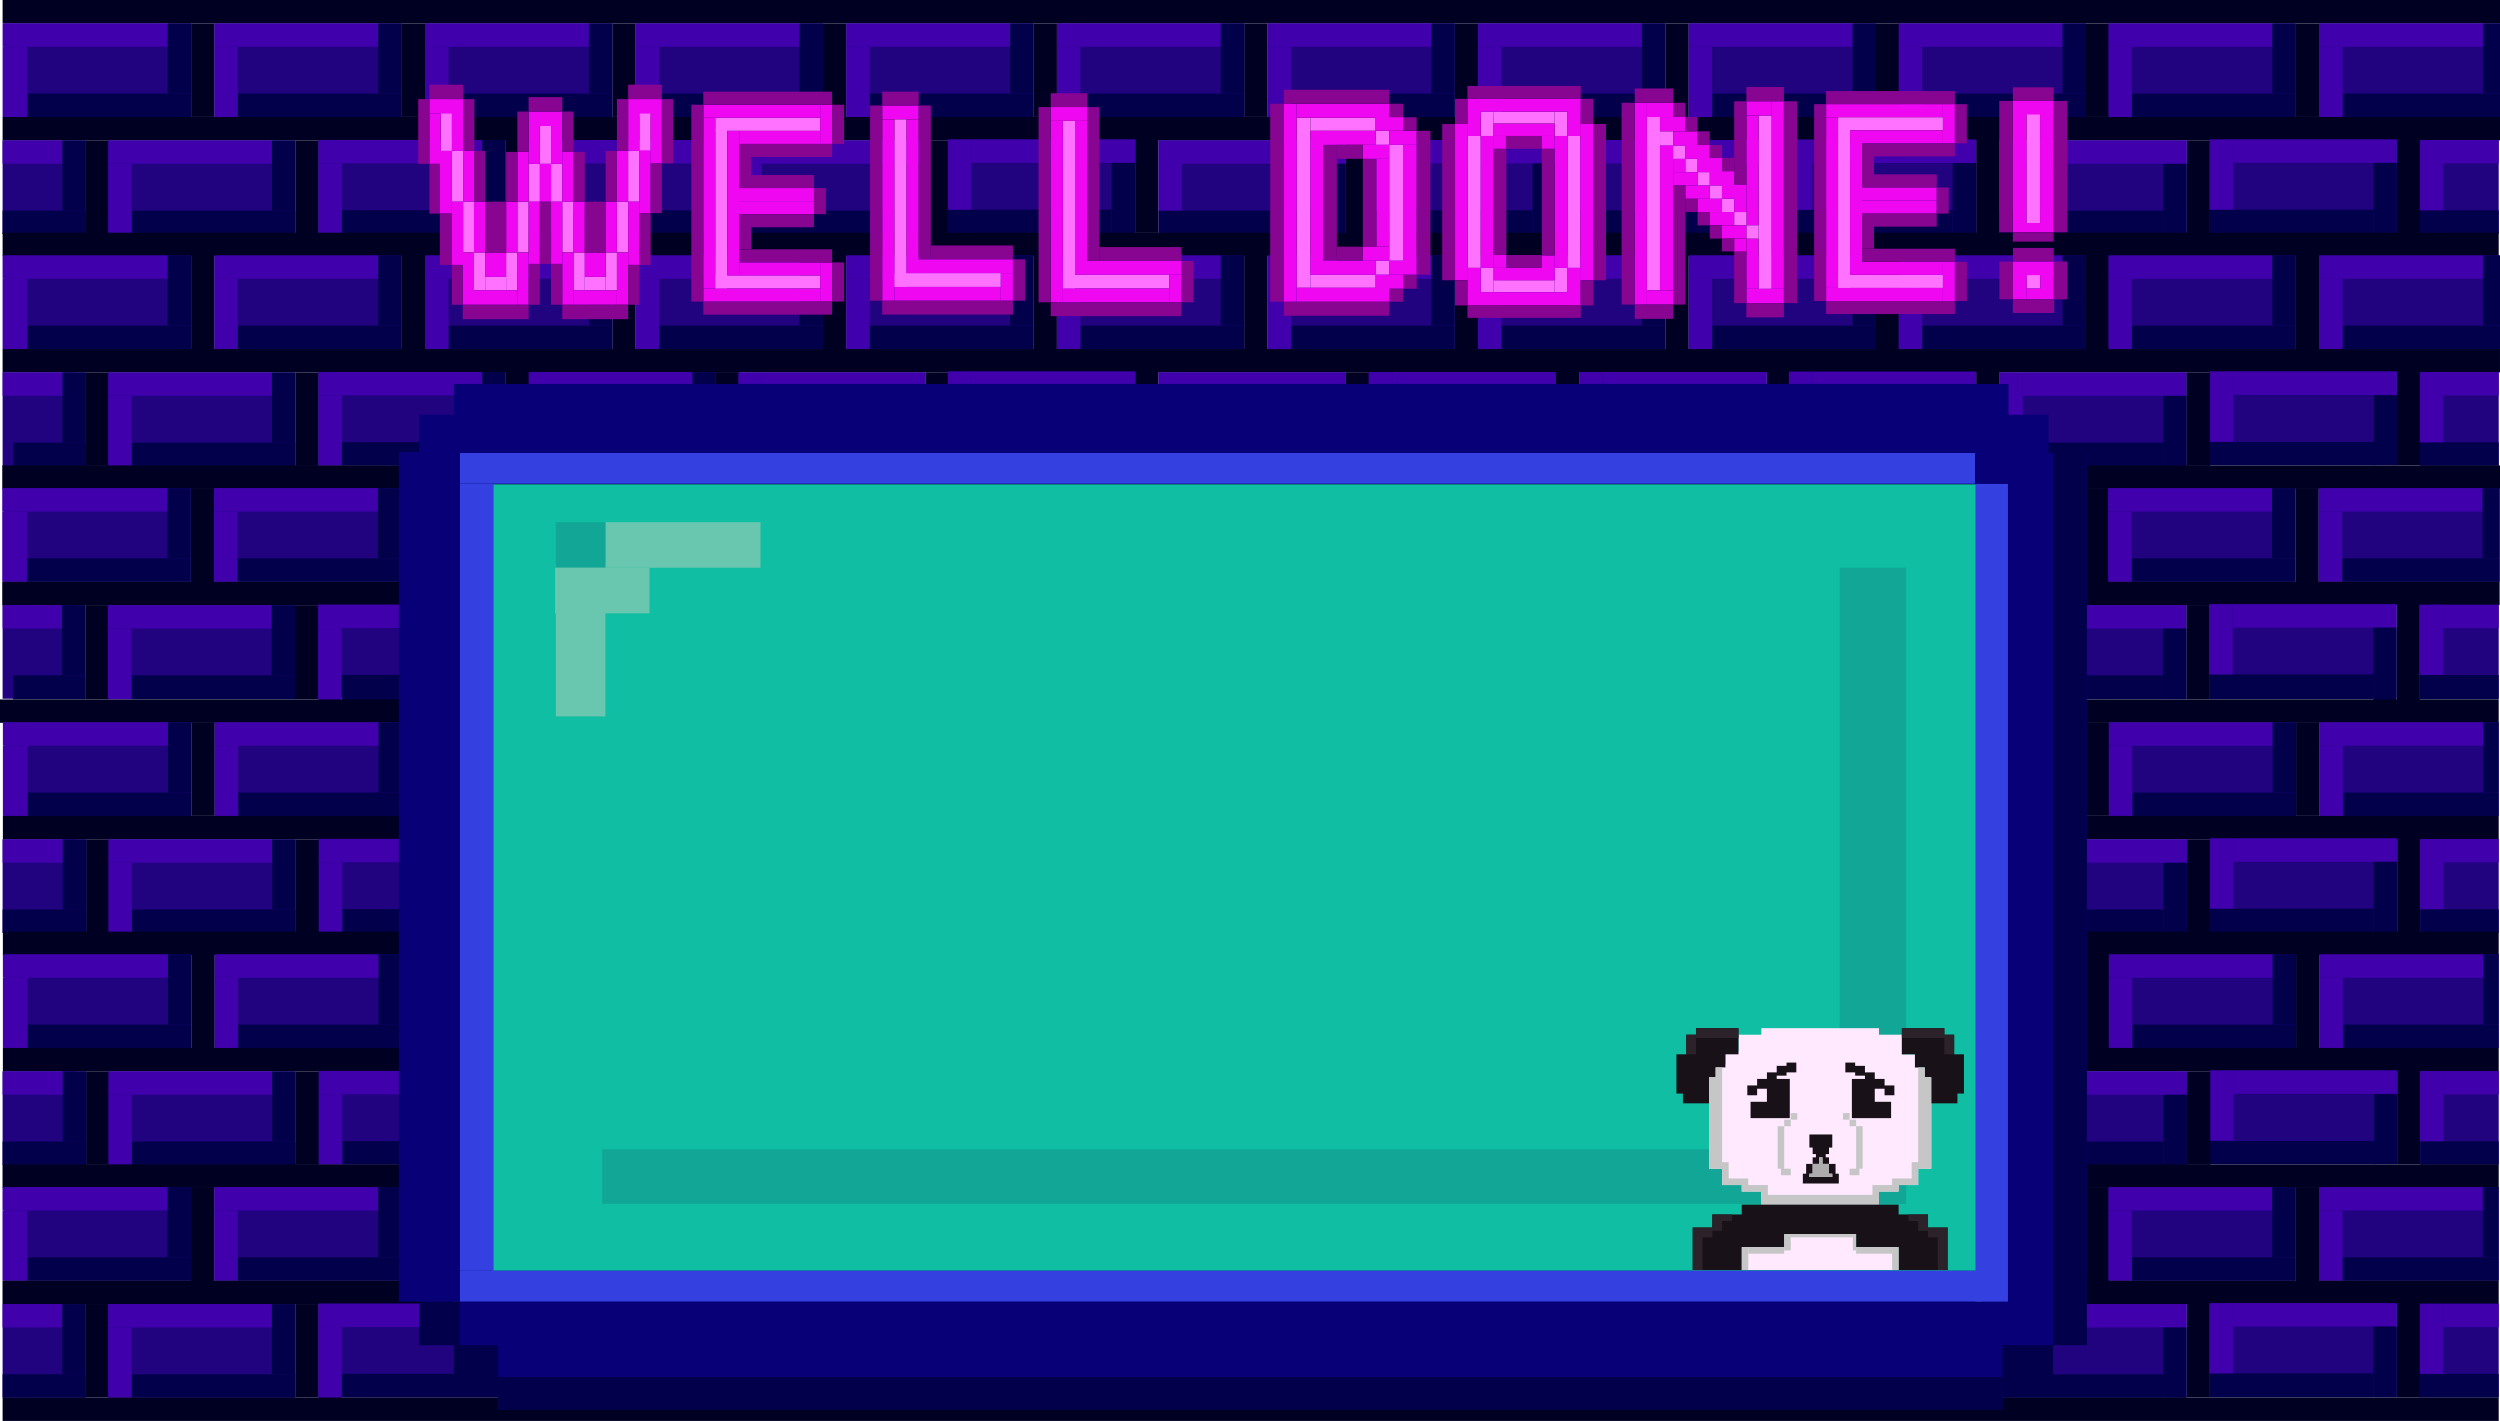<svg id="Lag_1" data-name="Lag 1" xmlns="http://www.w3.org/2000/svg" viewBox="0 0 1923 1093"><defs><style>.cls-1{fill:#000023;}.cls-2{fill:#21027f;}.cls-3{fill:#02004b;}.cls-4{fill:#4000ac;}.cls-5{fill:#0fbea3;}.cls-6{fill:#11a695;}.cls-7{fill:#69c6af;}.cls-8{fill:#070076;}.cls-9{fill:#3441e0;}.cls-10{fill:#ff72ff;}.cls-11{fill:#f007f2;}.cls-12{fill:#880592;}.cls-13{fill:#fee9ff;}.cls-14{fill:#191118;}.cls-15{fill:#c6c6c6;}.cls-16{fill:#2b222a;}.cls-17{fill:#adadad;}</style></defs><rect class="cls-1" x="2" width="1921" height="18"/><rect class="cls-1" x="117.71" y="44.58" width="71.96" height="18" transform="translate(209.58 -99.72) rotate(90)"/><rect class="cls-2" x="3" y="18" width="144" height="72"/><rect class="cls-3" x="21" y="72" width="126" height="18"/><rect class="cls-4" x="2" y="18" width="127" height="18"/><rect class="cls-4" x="2" y="36" width="19" height="54"/><rect class="cls-3" x="129" y="18" width="18" height="54"/><rect class="cls-1" x="279.71" y="44.58" width="71.96" height="18" transform="translate(371.58 -261.72) rotate(90)"/><rect class="cls-2" x="165" y="18" width="144" height="72"/><rect class="cls-3" x="183" y="72" width="126" height="18"/><rect class="cls-4" x="165" y="18" width="126" height="18"/><rect class="cls-4" x="165" y="36" width="18" height="54"/><rect class="cls-3" x="291" y="18" width="18" height="54"/><rect class="cls-1" x="441.71" y="44.58" width="71.96" height="18" transform="translate(533.58 -423.72) rotate(90)"/><rect class="cls-2" x="327" y="18" width="144" height="72"/><rect class="cls-3" x="345" y="72" width="126" height="18"/><rect class="cls-4" x="327" y="18" width="126" height="18"/><rect class="cls-4" x="327" y="36" width="18" height="54"/><rect class="cls-3" x="453" y="18" width="18" height="54"/><rect class="cls-1" x="603.71" y="44.58" width="71.96" height="18" transform="translate(695.58 -585.72) rotate(90)"/><rect class="cls-2" x="489" y="18" width="144" height="72"/><rect class="cls-3" x="507" y="72" width="126" height="18"/><rect class="cls-4" x="489" y="18" width="126" height="18"/><rect class="cls-4" x="489" y="36" width="18" height="54"/><rect class="cls-3" x="615" y="18" width="18" height="54"/><rect class="cls-1" x="765.71" y="44.58" width="71.96" height="18" transform="translate(857.58 -747.72) rotate(90)"/><rect class="cls-2" x="651" y="18" width="144" height="72"/><rect class="cls-3" x="669" y="72" width="126" height="18"/><rect class="cls-4" x="651" y="18" width="126" height="18"/><rect class="cls-4" x="651" y="36" width="18" height="54"/><rect class="cls-3" x="777" y="18" width="18" height="54"/><rect class="cls-1" x="927.71" y="44.58" width="71.96" height="18" transform="translate(1019.58 -909.72) rotate(90)"/><rect class="cls-2" x="813" y="18" width="144" height="72"/><rect class="cls-3" x="831" y="72" width="126" height="18"/><rect class="cls-4" x="813" y="18" width="126" height="18"/><rect class="cls-4" x="813" y="36" width="18" height="54"/><rect class="cls-3" x="939" y="18" width="18" height="54"/><rect class="cls-1" x="1089.71" y="44.58" width="71.96" height="18" transform="translate(1181.58 -1071.72) rotate(90)"/><rect class="cls-2" x="975" y="18" width="144" height="72"/><rect class="cls-3" x="993" y="72" width="126" height="18"/><rect class="cls-4" x="975" y="18" width="126" height="18"/><rect class="cls-4" x="975" y="36" width="18" height="54"/><rect class="cls-3" x="1101" y="18" width="18" height="54"/><rect class="cls-1" x="1251.71" y="44.58" width="71.96" height="18" transform="translate(1343.58 -1233.72) rotate(90)"/><rect class="cls-2" x="1137" y="18" width="144" height="72"/><rect class="cls-3" x="1155" y="72" width="126" height="18"/><rect class="cls-4" x="1137" y="18" width="126" height="18"/><rect class="cls-4" x="1137" y="36" width="18" height="54"/><rect class="cls-3" x="1263" y="18" width="18" height="54"/><rect class="cls-1" x="1413.71" y="44.58" width="71.96" height="18" transform="translate(1505.58 -1395.72) rotate(90)"/><rect class="cls-2" x="1299" y="18" width="144" height="72"/><rect class="cls-3" x="1317" y="72" width="126" height="18"/><rect class="cls-4" x="1299" y="18" width="126" height="18"/><rect class="cls-4" x="1299" y="36" width="18" height="54"/><rect class="cls-3" x="1425" y="18" width="18" height="54"/><rect class="cls-1" x="1575.23" y="44.59" width="71.96" height="18" transform="translate(1667.11 -1557.22) rotate(90)"/><rect class="cls-2" x="1460.52" y="18.02" width="144" height="72"/><rect class="cls-3" x="1478.52" y="72.02" width="126" height="18"/><rect class="cls-4" x="1460.52" y="18.02" width="126" height="18"/><rect class="cls-4" x="1460.52" y="36.02" width="18" height="54"/><rect class="cls-3" x="1586.52" y="18.02" width="18" height="54"/><rect class="cls-1" x="1736.63" y="44.59" width="71.96" height="18" transform="translate(1828.5 -1718.62) rotate(90)"/><rect class="cls-2" x="1621.91" y="18.02" width="144" height="72"/><rect class="cls-3" x="1639.91" y="72.02" width="126" height="18"/><rect class="cls-4" x="1621.91" y="18.02" width="126" height="18"/><rect class="cls-4" x="1621.91" y="36.02" width="18" height="54"/><rect class="cls-3" x="1747.91" y="18.02" width="18" height="54"/><rect class="cls-2" x="1783.88" y="18" width="139.12" height="72"/><rect class="cls-3" x="1801.88" y="72" width="121.12" height="18"/><rect class="cls-4" x="1783.88" y="18" width="126" height="18"/><rect class="cls-4" x="1783.88" y="36" width="18" height="54"/><rect class="cls-3" x="1909.88" y="18" width="13.12" height="54"/><rect class="cls-1" x="2" y="90" width="1921" height="18"/><rect class="cls-1" x="36.71" y="134.53" width="71.96" height="18" transform="translate(218.53 71.23) rotate(90)"/><rect class="cls-2" x="2" y="108" width="64" height="72"/><rect class="cls-3" x="2" y="161.96" width="64.12" height="18"/><rect class="cls-4" x="2" y="107.96" width="46.12" height="18"/><rect class="cls-3" x="48" y="108" width="18" height="54"/><rect class="cls-1" x="197.9" y="134.56" width="71.96" height="18" transform="translate(379.75 -89.93) rotate(90)"/><rect class="cls-2" x="83.19" y="108.03" width="144" height="72"/><rect class="cls-3" x="101.31" y="161.99" width="126" height="18"/><rect class="cls-4" x="83.31" y="107.99" width="126" height="18"/><rect class="cls-4" x="83.31" y="125.99" width="18" height="54"/><rect class="cls-3" x="209.19" y="108.03" width="18" height="54"/><rect class="cls-1" x="359.64" y="134.22" width="71.96" height="18" transform="translate(541.14 -252) rotate(90)"/><rect class="cls-2" x="244.92" y="107.69" width="144" height="72"/><rect class="cls-3" x="263.04" y="161.65" width="126" height="18"/><rect class="cls-4" x="245.04" y="107.65" width="126" height="18"/><rect class="cls-4" x="245.04" y="125.65" width="18" height="54"/><rect class="cls-3" x="370.92" y="107.69" width="18" height="54"/><rect class="cls-1" x="521.36" y="134.32" width="71.96" height="18" transform="translate(702.97 -413.63) rotate(90)"/><rect class="cls-2" x="406.65" y="107.78" width="144" height="72"/><rect class="cls-3" x="424.77" y="161.75" width="126" height="18"/><rect class="cls-4" x="406.77" y="107.75" width="126" height="18"/><rect class="cls-4" x="406.77" y="125.75" width="18" height="54"/><rect class="cls-3" x="532.65" y="107.78" width="18" height="54"/><rect class="cls-1" x="682.71" y="134.49" width="71.96" height="18" transform="translate(864.49 -574.81) rotate(90)"/><rect class="cls-2" x="568" y="108" width="144" height="72"/><rect class="cls-3" x="568" y="162" width="126" height="18"/><rect class="cls-4" x="586" y="108" width="126" height="18"/><rect class="cls-4" x="568" y="108" width="18" height="54"/><rect class="cls-3" x="694" y="126" width="18" height="54"/><rect class="cls-1" x="843.82" y="133.78" width="71.96" height="18" transform="translate(1024.89 -736.63) rotate(90)"/><rect class="cls-2" x="729.11" y="107.29" width="144" height="72"/><rect class="cls-3" x="729.11" y="161.29" width="126" height="18"/><rect class="cls-4" x="747.11" y="107.29" width="126" height="18"/><rect class="cls-4" x="729.11" y="107.29" width="18" height="54"/><rect class="cls-3" x="855.11" y="125.29" width="18" height="54"/><rect class="cls-1" x="1005.9" y="134.44" width="71.96" height="18" transform="translate(1187.63 -898.05) rotate(90)"/><rect class="cls-2" x="891.19" y="107.95" width="144" height="72"/><rect class="cls-3" x="891.19" y="161.95" width="126" height="18"/><rect class="cls-4" x="909.19" y="107.95" width="126" height="18"/><rect class="cls-4" x="891.19" y="107.95" width="18" height="54"/><rect class="cls-3" x="1017.19" y="125.95" width="18" height="54"/><rect class="cls-1" x="1167.55" y="134.21" width="71.96" height="18" transform="translate(1349.04 -1059.93) rotate(90)"/><rect class="cls-2" x="1052.84" y="107.72" width="144" height="72"/><rect class="cls-3" x="1052.84" y="161.72" width="126" height="18"/><rect class="cls-4" x="1070.84" y="107.72" width="126" height="18"/><rect class="cls-4" x="1052.84" y="107.72" width="18" height="54"/><rect class="cls-3" x="1178.84" y="125.72" width="18" height="54"/><rect class="cls-1" x="1329.55" y="134.21" width="71.96" height="18" transform="translate(1511.04 -1221.93) rotate(90)"/><rect class="cls-2" x="1214.84" y="107.72" width="144" height="72"/><rect class="cls-3" x="1214.84" y="161.72" width="126" height="18"/><rect class="cls-4" x="1232.84" y="107.72" width="126" height="18"/><rect class="cls-4" x="1214.84" y="107.72" width="18" height="54"/><rect class="cls-3" x="1340.84" y="125.72" width="18" height="54"/><rect class="cls-1" x="1488.89" y="135.77" width="75.67" height="18" transform="translate(1673.8 -1381.57) rotate(90)"/><rect class="cls-2" x="1376.03" y="107.42" width="144" height="72"/><rect class="cls-3" x="1376.03" y="161.42" width="126" height="18"/><rect class="cls-4" x="1394.03" y="107.42" width="126" height="18"/><rect class="cls-4" x="1376.03" y="107.42" width="18" height="54"/><rect class="cls-3" x="1502.03" y="125.42" width="18" height="54"/><rect class="cls-1" x="1652.66" y="134.51" width="71.96" height="18" transform="translate(1834.45 -1544.74) rotate(90)"/><rect class="cls-2" x="1537.95" y="108.01" width="144" height="72"/><rect class="cls-3" x="1537.95" y="162.01" width="126" height="18"/><rect class="cls-4" x="1555.95" y="108.01" width="126" height="18"/><rect class="cls-4" x="1537.95" y="108.01" width="18" height="54"/><rect class="cls-3" x="1663.95" y="126.01" width="18" height="54"/><rect class="cls-1" x="1813.95" y="134.2" width="72.82" height="18" transform="translate(1995.86 -1706.76) rotate(90)"/><rect class="cls-2" x="1699.66" y="107.28" width="144" height="72"/><rect class="cls-3" x="1699.66" y="161.28" width="126" height="18"/><rect class="cls-4" x="1717.66" y="107.28" width="126" height="18"/><rect class="cls-4" x="1699.66" y="107.28" width="18" height="54"/><rect class="cls-3" x="1825.66" y="125.28" width="18" height="54"/><rect class="cls-2" x="1861.44" y="107.72" width="60.56" height="72"/><rect class="cls-3" x="1861.44" y="161.72" width="60.56" height="18"/><rect class="cls-4" x="1869.26" y="107.72" width="52.74" height="18"/><rect class="cls-4" x="1861.44" y="107.72" width="18" height="54"/><rect class="cls-1" x="2" y="179" width="1920" height="18"/><rect class="cls-1" x="116.92" y="223.84" width="73.54" height="18" transform="translate(388.83 79.54) rotate(90)"/><rect class="cls-2" x="2.99" y="196.47" width="144" height="72"/><rect class="cls-3" x="20.99" y="250.47" width="126" height="18"/><rect class="cls-4" x="1.99" y="196.47" width="127" height="18"/><rect class="cls-4" x="1.99" y="214.47" width="19" height="54"/><rect class="cls-3" x="128.99" y="196.47" width="18" height="54"/><rect class="cls-1" x="278.92" y="223.83" width="73.54" height="18" transform="translate(550.83 -82.46) rotate(90)"/><rect class="cls-2" x="164.99" y="196.47" width="144" height="72"/><rect class="cls-3" x="182.99" y="250.47" width="126" height="18"/><rect class="cls-4" x="164.99" y="196.47" width="126" height="18"/><rect class="cls-4" x="164.99" y="214.47" width="18" height="54"/><rect class="cls-3" x="290.99" y="196.47" width="18" height="54"/><rect class="cls-1" x="440.92" y="223.84" width="73.54" height="18" transform="translate(712.83 -244.46) rotate(90)"/><rect class="cls-2" x="326.99" y="196.47" width="144" height="72"/><rect class="cls-3" x="344.99" y="250.47" width="126" height="18"/><rect class="cls-4" x="326.99" y="196.47" width="126" height="18"/><rect class="cls-4" x="326.99" y="214.47" width="18" height="54"/><rect class="cls-3" x="452.99" y="196.47" width="18" height="54"/><rect class="cls-1" x="602.92" y="223.84" width="73.54" height="18" transform="translate(874.83 -406.46) rotate(90)"/><rect class="cls-2" x="488.99" y="196.47" width="144" height="72"/><rect class="cls-3" x="506.99" y="250.47" width="126" height="18"/><rect class="cls-4" x="488.99" y="196.47" width="126" height="18"/><rect class="cls-4" x="488.99" y="214.47" width="18" height="54"/><rect class="cls-3" x="614.99" y="196.47" width="18" height="54"/><rect class="cls-1" x="764.92" y="223.84" width="73.54" height="18" transform="translate(1036.83 -568.46) rotate(90)"/><rect class="cls-2" x="650.99" y="196.47" width="144" height="72"/><rect class="cls-3" x="668.99" y="250.47" width="126" height="18"/><rect class="cls-4" x="650.99" y="196.47" width="126" height="18"/><rect class="cls-4" x="650.99" y="214.47" width="18" height="54"/><rect class="cls-3" x="776.99" y="196.47" width="18" height="54"/><rect class="cls-1" x="925.92" y="224.84" width="75.54" height="18" transform="translate(1199.83 -729.46) rotate(90)"/><rect class="cls-2" x="812.99" y="196.47" width="144" height="72"/><rect class="cls-3" x="830.99" y="250.47" width="126" height="18"/><rect class="cls-4" x="812.99" y="196.47" width="126" height="18"/><rect class="cls-4" x="812.99" y="214.47" width="18" height="54"/><rect class="cls-3" x="938.99" y="196.47" width="18" height="54"/><rect class="cls-1" x="1088.92" y="223.84" width="73.54" height="18" transform="translate(1360.83 -892.46) rotate(90)"/><rect class="cls-2" x="974.99" y="196.47" width="144" height="72"/><rect class="cls-3" x="992.99" y="250.47" width="126" height="18"/><rect class="cls-4" x="974.99" y="196.47" width="126" height="18"/><rect class="cls-4" x="974.99" y="214.47" width="18" height="54"/><rect class="cls-3" x="1100.99" y="196.47" width="18" height="54"/><rect class="cls-1" x="1250.92" y="223.84" width="73.54" height="18" transform="translate(1522.83 -1054.46) rotate(90)"/><rect class="cls-2" x="1136.99" y="196.47" width="144" height="72"/><rect class="cls-3" x="1154.99" y="250.47" width="126" height="18"/><rect class="cls-4" x="1136.99" y="196.47" width="126" height="18"/><rect class="cls-4" x="1136.99" y="214.47" width="18" height="54"/><rect class="cls-3" x="1262.99" y="196.47" width="18" height="54"/><rect class="cls-1" x="1412.42" y="224.34" width="74.54" height="18" transform="translate(1685.33 -1215.96) rotate(90)"/><rect class="cls-2" x="1298.99" y="196.47" width="144" height="72"/><rect class="cls-3" x="1316.99" y="250.47" width="126" height="18"/><rect class="cls-4" x="1298.99" y="196.47" width="126" height="18"/><rect class="cls-4" x="1298.99" y="214.47" width="18" height="54"/><rect class="cls-3" x="1424.99" y="196.47" width="18" height="54"/><rect class="cls-1" x="1574.45" y="223.84" width="73.52" height="18" transform="translate(1846.35 -1377.97) rotate(90)"/><rect class="cls-2" x="1460.51" y="196.49" width="144" height="72"/><rect class="cls-3" x="1478.51" y="250.49" width="126" height="18"/><rect class="cls-4" x="1460.51" y="196.49" width="126" height="18"/><rect class="cls-4" x="1460.51" y="214.49" width="18" height="54"/><rect class="cls-3" x="1586.51" y="196.49" width="18" height="54"/><rect class="cls-1" x="1734.34" y="225.34" width="76.52" height="18" transform="translate(2009.25 -1537.86) rotate(90)"/><rect class="cls-2" x="1621.91" y="196.49" width="144" height="72"/><rect class="cls-3" x="1639.91" y="250.49" width="126" height="18"/><rect class="cls-4" x="1621.91" y="196.49" width="126" height="18"/><rect class="cls-4" x="1621.91" y="214.49" width="18" height="54"/><rect class="cls-3" x="1747.91" y="196.49" width="18" height="54"/><rect class="cls-2" x="1783.87" y="196.48" width="139.12" height="72"/><rect class="cls-3" x="1801.87" y="250.48" width="121.12" height="18"/><rect class="cls-4" x="1783.87" y="196.48" width="126" height="18"/><rect class="cls-4" x="1783.87" y="214.48" width="18" height="54"/><rect class="cls-3" x="1909.87" y="196.48" width="13.12" height="54"/><rect class="cls-1" x="1.99" y="268.47" width="1921" height="18"/><rect class="cls-1" x="36.71" y="313" width="71.96" height="18" transform="translate(397 249.71) rotate(90)"/><rect class="cls-2" x="2" y="286.47" width="64.06" height="72"/><rect class="cls-3" x="10.07" y="340.43" width="56.05" height="18"/><rect class="cls-4" x="2.06" y="286.43" width="56.05" height="18"/><rect class="cls-3" x="47.99" y="286.47" width="18" height="54"/><rect class="cls-1" x="197.9" y="313.03" width="71.96" height="18" transform="translate(558.21 88.55) rotate(90)"/><rect class="cls-2" x="83.18" y="286.5" width="144" height="72"/><rect class="cls-3" x="101.3" y="340.46" width="126" height="18"/><rect class="cls-4" x="83.3" y="286.46" width="126" height="18"/><rect class="cls-4" x="83.3" y="304.46" width="18" height="54"/><rect class="cls-3" x="209.18" y="286.5" width="18" height="54"/><rect class="cls-1" x="359.63" y="312.69" width="71.96" height="18" transform="translate(719.61 -73.53) rotate(90)"/><rect class="cls-2" x="244.92" y="286.16" width="144" height="72"/><rect class="cls-3" x="263.04" y="340.12" width="126" height="18"/><rect class="cls-4" x="245.04" y="286.12" width="126" height="18"/><rect class="cls-4" x="245.04" y="304.12" width="18" height="54"/><rect class="cls-3" x="370.92" y="286.16" width="18" height="54"/><rect class="cls-1" x="521.36" y="312.79" width="71.96" height="18" transform="translate(881.43 -235.15) rotate(90)"/><rect class="cls-2" x="406.64" y="286.25" width="144" height="72"/><rect class="cls-3" x="424.76" y="340.22" width="126" height="18"/><rect class="cls-4" x="406.76" y="286.22" width="126" height="18"/><rect class="cls-4" x="406.76" y="304.22" width="18" height="54"/><rect class="cls-3" x="532.64" y="286.25" width="18" height="54"/><rect class="cls-1" x="682.71" y="312.96" width="71.96" height="18" transform="translate(1042.96 -396.33) rotate(90)"/><rect class="cls-2" x="567.99" y="286.47" width="144" height="72"/><rect class="cls-3" x="567.99" y="340.47" width="126" height="18"/><rect class="cls-4" x="585.99" y="286.47" width="126" height="18"/><rect class="cls-4" x="567.99" y="286.47" width="18" height="54"/><rect class="cls-3" x="693.99" y="304.47" width="18" height="54"/><rect class="cls-1" x="842.63" y="313.44" width="74.33" height="18" transform="translate(1204.54 -556.97) rotate(90)"/><rect class="cls-2" x="729.1" y="285.76" width="144" height="72"/><rect class="cls-3" x="729.1" y="339.76" width="126" height="18"/><rect class="cls-4" x="747.1" y="285.76" width="126" height="18"/><rect class="cls-4" x="729.1" y="285.76" width="18" height="54"/><rect class="cls-3" x="855.1" y="303.76" width="18" height="54"/><rect class="cls-1" x="1005.9" y="312.91" width="71.96" height="18" transform="translate(1366.09 -719.57) rotate(90)"/><rect class="cls-2" x="891.18" y="286.42" width="144" height="72"/><rect class="cls-3" x="891.18" y="340.42" width="126" height="18"/><rect class="cls-4" x="909.18" y="286.42" width="126" height="18"/><rect class="cls-4" x="891.18" y="286.42" width="18" height="54"/><rect class="cls-3" x="1017.18" y="304.42" width="18" height="54"/><rect class="cls-1" x="1167.54" y="312.68" width="71.96" height="18" transform="translate(1527.51 -881.45) rotate(90)"/><rect class="cls-2" x="1052.83" y="286.19" width="144" height="72"/><rect class="cls-3" x="1052.83" y="340.19" width="126" height="18"/><rect class="cls-4" x="1070.83" y="286.19" width="126" height="18"/><rect class="cls-4" x="1052.83" y="286.19" width="18" height="54"/><rect class="cls-3" x="1178.83" y="304.19" width="18" height="54"/><rect class="cls-1" x="1329.54" y="312.68" width="71.96" height="18" transform="translate(1689.51 -1043.45) rotate(90)"/><rect class="cls-2" x="1214.83" y="286.19" width="144" height="72"/><rect class="cls-3" x="1214.83" y="340.19" width="126" height="18"/><rect class="cls-4" x="1232.83" y="286.19" width="126" height="18"/><rect class="cls-4" x="1214.83" y="286.19" width="18" height="54"/><rect class="cls-3" x="1340.83" y="304.19" width="18" height="54"/><rect class="cls-1" x="1490.74" y="312.38" width="71.96" height="18" transform="translate(1850.41 -1204.94) rotate(90)"/><rect class="cls-2" x="1376.03" y="285.89" width="144" height="72"/><rect class="cls-3" x="1376.03" y="339.89" width="126" height="18"/><rect class="cls-4" x="1394.03" y="285.89" width="126" height="18"/><rect class="cls-4" x="1376.03" y="285.89" width="18" height="54"/><rect class="cls-3" x="1502.03" y="303.89" width="18" height="54"/><rect class="cls-2" x="1537.94" y="286.48" width="144" height="72"/><rect class="cls-3" x="1537.94" y="340.48" width="126" height="18"/><rect class="cls-4" x="1555.94" y="286.48" width="126" height="18"/><rect class="cls-4" x="1537.94" y="286.48" width="18" height="54"/><rect class="cls-3" x="1663.94" y="304.48" width="18" height="54"/><rect class="cls-1" x="1814.18" y="312.43" width="72.35" height="18" transform="translate(2174.09 -1528.52) rotate(90)"/><rect class="cls-2" x="1699.65" y="285.75" width="144" height="72"/><rect class="cls-3" x="1698" y="340" width="129" height="18"/><rect class="cls-4" x="1717.65" y="285.75" width="126" height="18"/><rect class="cls-4" x="1699.65" y="285.75" width="18" height="54"/><rect class="cls-3" x="1826" y="304" width="18" height="54"/><rect class="cls-2" x="1861.43" y="286.19" width="60.57" height="72"/><rect class="cls-3" x="1861.43" y="340.19" width="60.57" height="18"/><rect class="cls-4" x="1869.01" y="286.19" width="53" height="18"/><rect class="cls-4" x="1861.43" y="286.19" width="18" height="54"/><rect class="cls-1" x="1.73" y="358.01" width="1921.28" height="18"/><rect class="cls-1" x="116.65" y="402.84" width="73.54" height="18" transform="translate(567.56 258.83) rotate(90)"/><rect class="cls-2" x="2.72" y="375.48" width="144" height="72"/><rect class="cls-3" x="20.72" y="429.48" width="126" height="18"/><rect class="cls-4" x="1.72" y="375.48" width="127" height="18"/><rect class="cls-4" x="1.72" y="393.48" width="19" height="54"/><rect class="cls-3" x="128.72" y="375.48" width="18" height="54"/><rect class="cls-1" x="278.65" y="402.84" width="73.54" height="18" transform="translate(729.56 96.83) rotate(90)"/><rect class="cls-2" x="164.72" y="375.48" width="144" height="72"/><rect class="cls-3" x="182.72" y="429.48" width="126" height="18"/><rect class="cls-4" x="164.72" y="375.48" width="126" height="18"/><rect class="cls-4" x="164.72" y="393.48" width="18" height="54"/><rect class="cls-3" x="290.72" y="375.48" width="18" height="54"/><rect class="cls-1" x="440.65" y="402.84" width="73.54" height="18" transform="translate(891.56 -65.17) rotate(90)"/><rect class="cls-2" x="326.72" y="375.48" width="144" height="72"/><rect class="cls-3" x="344.72" y="429.48" width="126" height="18"/><rect class="cls-4" x="326.72" y="375.48" width="126" height="18"/><rect class="cls-4" x="326.72" y="393.48" width="18" height="54"/><rect class="cls-3" x="452.72" y="375.48" width="18" height="54"/><rect class="cls-1" x="602.65" y="402.84" width="73.54" height="18" transform="translate(1053.56 -227.17) rotate(90)"/><rect class="cls-2" x="488.72" y="375.48" width="144" height="72"/><rect class="cls-3" x="506.72" y="429.48" width="126" height="18"/><rect class="cls-4" x="488.72" y="375.48" width="126" height="18"/><rect class="cls-4" x="488.72" y="393.48" width="18" height="54"/><rect class="cls-3" x="614.72" y="375.48" width="18" height="54"/><rect class="cls-1" x="764.65" y="402.85" width="73.54" height="18" transform="translate(1215.56 -389.17) rotate(90)"/><rect class="cls-2" x="650.72" y="375.48" width="144" height="72"/><rect class="cls-3" x="668.72" y="429.48" width="126" height="18"/><rect class="cls-4" x="650.72" y="375.48" width="126" height="18"/><rect class="cls-4" x="650.72" y="393.48" width="18" height="54"/><rect class="cls-3" x="776.72" y="375.48" width="18" height="54"/><rect class="cls-1" x="925.65" y="403.84" width="75.54" height="18" transform="translate(1378.56 -550.17) rotate(90)"/><rect class="cls-2" x="812.72" y="375.48" width="144" height="72"/><rect class="cls-3" x="830.72" y="429.48" width="126" height="18"/><rect class="cls-4" x="812.72" y="375.48" width="126" height="18"/><rect class="cls-4" x="812.72" y="393.48" width="18" height="54"/><rect class="cls-3" x="938.72" y="375.48" width="18" height="54"/><rect class="cls-1" x="1088.65" y="402.84" width="73.54" height="18" transform="translate(1539.56 -713.17) rotate(90)"/><rect class="cls-2" x="974.72" y="375.48" width="144" height="72"/><rect class="cls-3" x="992.72" y="429.48" width="126" height="18"/><rect class="cls-4" x="974.72" y="375.48" width="126" height="18"/><rect class="cls-4" x="974.72" y="393.48" width="18" height="54"/><rect class="cls-3" x="1100.72" y="375.48" width="18" height="54"/><rect class="cls-1" x="1250.65" y="402.84" width="73.54" height="18" transform="translate(1701.56 -875.17) rotate(90)"/><rect class="cls-2" x="1136.72" y="375.48" width="144" height="72"/><rect class="cls-3" x="1154.72" y="429.48" width="126" height="18"/><rect class="cls-4" x="1136.72" y="375.48" width="126" height="18"/><rect class="cls-4" x="1136.72" y="393.48" width="18" height="54"/><rect class="cls-3" x="1262.72" y="375.48" width="18" height="54"/><rect class="cls-1" x="1412.15" y="403.34" width="74.54" height="18" transform="translate(1864.06 -1036.67) rotate(90)"/><rect class="cls-2" x="1298.72" y="375.48" width="144" height="72"/><rect class="cls-3" x="1316.72" y="429.48" width="126" height="18"/><rect class="cls-4" x="1298.72" y="375.48" width="126" height="18"/><rect class="cls-4" x="1298.72" y="393.48" width="18" height="54"/><rect class="cls-3" x="1424.72" y="375.48" width="18" height="54"/><rect class="cls-1" x="1574.17" y="402.85" width="73.52" height="18" transform="translate(2025.09 -1198.68) rotate(90)"/><rect class="cls-2" x="1460.24" y="375.5" width="144" height="72"/><rect class="cls-3" x="1478.24" y="429.5" width="126" height="18"/><rect class="cls-4" x="1460.24" y="375.5" width="126" height="18"/><rect class="cls-4" x="1460.24" y="393.5" width="18" height="54"/><rect class="cls-3" x="1586.24" y="375.5" width="18" height="54"/><rect class="cls-1" x="1734.07" y="404.35" width="76.52" height="18" transform="translate(2187.98 -1358.58) rotate(90)"/><rect class="cls-2" x="1621.63" y="375.5" width="144" height="72"/><rect class="cls-3" x="1639.63" y="429.5" width="126" height="18"/><rect class="cls-4" x="1621.63" y="375.5" width="126" height="18"/><rect class="cls-4" x="1621.63" y="393.5" width="18" height="54"/><rect class="cls-3" x="1747.63" y="375.5" width="18" height="54"/><rect class="cls-2" x="1783.6" y="375.49" width="139.12" height="72"/><rect class="cls-3" x="1801.6" y="429.49" width="121.12" height="18"/><rect class="cls-4" x="1783.6" y="375.49" width="126" height="18"/><rect class="cls-4" x="1783.6" y="393.49" width="18" height="54"/><rect class="cls-3" x="1909.6" y="375.49" width="13.12" height="54"/><rect class="cls-1" x="1.72" y="447.48" width="1921" height="18"/><rect class="cls-1" x="36.13" y="492.32" width="72.57" height="18" transform="translate(576.04 429.3) rotate(90)"/><rect class="cls-2" x="2" y="465.48" width="63.78" height="72"/><rect class="cls-3" x="10.03" y="519.44" width="55.81" height="18.56"/><rect class="cls-4" x="2.06" y="465.44" width="55.81" height="18"/><rect class="cls-3" x="47.72" y="465.48" width="18" height="54"/><rect class="cls-1" x="197.33" y="492.33" width="72.55" height="18" transform="translate(737.24 268.12) rotate(90)"/><rect class="cls-2" x="82.91" y="465.51" width="144" height="72"/><rect class="cls-3" x="101.03" y="519.47" width="126" height="18.53"/><rect class="cls-4" x="83.03" y="465.47" width="126" height="18"/><rect class="cls-4" x="83.03" y="483.47" width="18" height="54.53"/><rect class="cls-3" x="208.91" y="465.51" width="18" height="54"/><rect class="cls-1" x="358.9" y="492.16" width="72.89" height="18" transform="translate(898.8 106.22) rotate(90)"/><rect class="cls-2" x="244.64" y="465.17" width="144" height="72"/><rect class="cls-3" x="262.76" y="519.13" width="126" height="19.87"/><rect class="cls-4" x="244.76" y="465.13" width="126" height="18"/><rect class="cls-4" x="244.76" y="483.13" width="18" height="56.87"/><rect class="cls-3" x="370.64" y="465.17" width="18" height="54"/><rect class="cls-1" x="520.17" y="492.71" width="73.79" height="18" transform="translate(1061.08 -54.96) rotate(90)"/><rect class="cls-2" x="406.37" y="465.26" width="144" height="72"/><rect class="cls-3" x="424.49" y="519.23" width="126" height="20.77"/><rect class="cls-4" x="406.49" y="465.23" width="126" height="18"/><rect class="cls-4" x="406.49" y="483.23" width="18" height="54.77"/><rect class="cls-3" x="532.37" y="465.26" width="18" height="54"/><rect class="cls-1" x="680.61" y="493.8" width="75.61" height="18" transform="translate(1223.52 -215.22) rotate(90)"/><rect class="cls-2" x="567.72" y="465.48" width="144" height="72"/><rect class="cls-3" x="567.72" y="519.48" width="126" height="19.52"/><rect class="cls-4" x="585.72" y="465.48" width="126" height="18"/><rect class="cls-4" x="567.72" y="465.48" width="18" height="54"/><rect class="cls-3" x="693.72" y="483.48" width="18" height="54.52"/><rect class="cls-1" x="842.36" y="492.44" width="74.32" height="18" transform="translate(1383.27 -377.69) rotate(90)"/><rect class="cls-2" x="728.83" y="464.77" width="144" height="72"/><rect class="cls-3" x="728.83" y="518.77" width="126" height="19.23"/><rect class="cls-4" x="746.83" y="464.77" width="126" height="18"/><rect class="cls-4" x="728.83" y="464.77" width="18" height="54"/><rect class="cls-3" x="854.83" y="482.77" width="18" height="55.23"/><rect class="cls-1" x="1005.27" y="492.27" width="72.67" height="18" transform="translate(1545.18 -539.94) rotate(90)"/><rect class="cls-2" x="890.91" y="465.43" width="144" height="72"/><rect class="cls-3" x="890.91" y="519.43" width="126" height="18.57"/><rect class="cls-4" x="908.91" y="465.43" width="126" height="18"/><rect class="cls-4" x="890.91" y="465.43" width="18" height="54"/><rect class="cls-3" x="1016.91" y="483.43" width="18" height="54.57"/><rect class="cls-1" x="1166.3" y="492.66" width="73.9" height="18" transform="translate(1707.21 -701.2) rotate(90)"/><rect class="cls-2" x="1052.55" y="465.2" width="144" height="72"/><rect class="cls-3" x="1052.55" y="519.2" width="126" height="18.8"/><rect class="cls-4" x="1070.55" y="465.2" width="126" height="18"/><rect class="cls-4" x="1052.55" y="465.2" width="18" height="54"/><rect class="cls-3" x="1178.55" y="483.2" width="18" height="54.8"/><rect class="cls-1" x="1327.3" y="493.66" width="75.9" height="18" transform="translate(1870.21 -862.2) rotate(90)"/><rect class="cls-2" x="1214.55" y="465.2" width="144" height="72"/><rect class="cls-3" x="1214.55" y="519.2" width="126" height="18.8"/><rect class="cls-4" x="1232.55" y="465.2" width="126" height="18"/><rect class="cls-4" x="1214.55" y="465.2" width="18" height="54"/><rect class="cls-3" x="1340.55" y="483.2" width="18" height="54.8"/><rect class="cls-1" x="1488.35" y="493.51" width="76.19" height="18" transform="translate(2031.26 -1023.55) rotate(90)"/><rect class="cls-2" x="1375.75" y="464.9" width="144" height="72"/><rect class="cls-3" x="1375.75" y="518.9" width="126" height="19.1"/><rect class="cls-4" x="1393.75" y="464.9" width="126" height="18"/><rect class="cls-4" x="1375.75" y="464.9" width="18" height="54"/><rect class="cls-3" x="1501.75" y="482.9" width="18" height="55.1"/><rect class="cls-1" x="1652.06" y="492.3" width="72.6" height="18" transform="translate(2191.97 -1186.66) rotate(90)"/><rect class="cls-2" x="1537.66" y="465.49" width="144" height="72"/><rect class="cls-3" x="1537.66" y="519.49" width="126" height="18.51"/><rect class="cls-4" x="1555.66" y="465.49" width="126" height="18"/><rect class="cls-4" x="1537.66" y="465.49" width="18" height="54"/><rect class="cls-3" x="1663.66" y="483.49" width="18" height="54.51"/><rect class="cls-1" x="1812.91" y="492.44" width="74.34" height="18" transform="translate(2353.82 -1348.24) rotate(90)"/><rect class="cls-2" x="1699.38" y="464.76" width="144" height="72"/><rect class="cls-3" x="1699.38" y="518.76" width="126" height="19.24"/><rect class="cls-4" x="1717.38" y="464.76" width="126" height="18"/><rect class="cls-4" x="1699.38" y="464.76" width="18" height="54"/><rect class="cls-3" x="1825.38" y="482.76" width="18" height="56.24"/><rect class="cls-2" x="1861.16" y="465.2" width="60.84" height="72"/><rect class="cls-3" x="1861.16" y="519.2" width="60.84" height="18.8"/><rect class="cls-4" x="1868.89" y="465.2" width="53.11" height="18"/><rect class="cls-4" x="1861.16" y="465.2" width="18" height="54"/><rect class="cls-1" x="1652.65" y="312.98" width="71.96" height="18" transform="translate(2012.92 -1366.26) rotate(90)"/><rect class="cls-1" y="538" width="1922" height="18"/><rect class="cls-1" x="117.93" y="582.2" width="71.96" height="18" transform="translate(747.41 437.69) rotate(90)"/><rect class="cls-2" x="3.21" y="555.62" width="144" height="72"/><rect class="cls-3" x="21.21" y="609.62" width="126" height="18"/><rect class="cls-4" x="2.21" y="555.62" width="127" height="18"/><rect class="cls-4" x="2.21" y="573.62" width="19" height="54"/><rect class="cls-3" x="129.21" y="555.62" width="18" height="54"/><rect class="cls-1" x="279.93" y="582.2" width="71.96" height="18" transform="translate(909.41 275.69) rotate(90)"/><rect class="cls-2" x="165.21" y="555.62" width="144" height="72"/><rect class="cls-3" x="183.21" y="609.62" width="126" height="18"/><rect class="cls-4" x="165.21" y="555.62" width="126" height="18"/><rect class="cls-4" x="165.21" y="573.62" width="18" height="54"/><rect class="cls-3" x="291.21" y="555.62" width="18" height="54"/><rect class="cls-1" x="441.93" y="582.2" width="71.96" height="18" transform="translate(1071.41 113.69) rotate(90)"/><rect class="cls-2" x="327.21" y="555.62" width="144" height="72"/><rect class="cls-3" x="345.21" y="609.62" width="126" height="18"/><rect class="cls-4" x="327.21" y="555.62" width="126" height="18"/><rect class="cls-4" x="327.21" y="573.62" width="18" height="54"/><rect class="cls-3" x="453.21" y="555.62" width="18" height="54"/><rect class="cls-1" x="603.93" y="582.2" width="71.96" height="18" transform="translate(1233.41 -48.31) rotate(90)"/><rect class="cls-2" x="489.21" y="555.62" width="144" height="72"/><rect class="cls-3" x="507.21" y="609.62" width="126" height="18"/><rect class="cls-4" x="489.21" y="555.62" width="126" height="18"/><rect class="cls-4" x="489.21" y="573.62" width="18" height="54"/><rect class="cls-3" x="615.21" y="555.62" width="18" height="54"/><rect class="cls-1" x="765.93" y="582.2" width="71.96" height="18" transform="translate(1395.41 -210.31) rotate(90)"/><rect class="cls-2" x="651.21" y="555.62" width="144" height="72"/><rect class="cls-3" x="669.21" y="609.62" width="126" height="18"/><rect class="cls-4" x="651.21" y="555.62" width="126" height="18"/><rect class="cls-4" x="651.21" y="573.62" width="18" height="54"/><rect class="cls-3" x="777.21" y="555.62" width="18" height="54"/><rect class="cls-1" x="927.93" y="582.2" width="71.96" height="18" transform="translate(1557.41 -372.31) rotate(90)"/><rect class="cls-2" x="813.21" y="555.62" width="144" height="72"/><rect class="cls-3" x="831.21" y="609.62" width="126" height="18"/><rect class="cls-4" x="813.21" y="555.62" width="126" height="18"/><rect class="cls-4" x="813.21" y="573.62" width="18" height="54"/><rect class="cls-3" x="939.21" y="555.62" width="18" height="54"/><rect class="cls-1" x="1089.93" y="582.2" width="71.96" height="18" transform="translate(1719.41 -534.31) rotate(90)"/><rect class="cls-2" x="975.21" y="555.62" width="144" height="72"/><rect class="cls-3" x="993.21" y="609.62" width="126" height="18"/><rect class="cls-4" x="975.21" y="555.62" width="126" height="18"/><rect class="cls-4" x="975.21" y="573.62" width="18" height="54"/><rect class="cls-3" x="1101.21" y="555.62" width="18" height="54"/><rect class="cls-1" x="1251.93" y="582.2" width="71.96" height="18" transform="translate(1881.41 -696.31) rotate(90)"/><rect class="cls-2" x="1137.21" y="555.62" width="144" height="72"/><rect class="cls-3" x="1155.21" y="609.62" width="126" height="18"/><rect class="cls-4" x="1137.21" y="555.62" width="126" height="18"/><rect class="cls-4" x="1137.21" y="573.62" width="18" height="54"/><rect class="cls-3" x="1263.21" y="555.62" width="18" height="54"/><rect class="cls-1" x="1413.93" y="582.2" width="71.96" height="18" transform="translate(2043.41 -858.31) rotate(90)"/><rect class="cls-2" x="1299.21" y="555.62" width="144" height="72"/><rect class="cls-3" x="1317.21" y="609.62" width="126" height="18"/><rect class="cls-4" x="1299.21" y="555.62" width="126" height="18"/><rect class="cls-4" x="1299.21" y="573.62" width="18" height="54"/><rect class="cls-3" x="1425.21" y="555.62" width="18" height="54"/><rect class="cls-1" x="1575.44" y="582.21" width="71.96" height="18" transform="translate(2204.94 -1019.82) rotate(90)"/><rect class="cls-2" x="1460.73" y="555.64" width="144" height="72"/><rect class="cls-3" x="1478.73" y="609.64" width="126" height="18"/><rect class="cls-4" x="1460.73" y="555.64" width="126" height="18"/><rect class="cls-4" x="1460.73" y="573.64" width="18" height="54"/><rect class="cls-3" x="1586.73" y="555.64" width="18" height="54"/><rect class="cls-1" x="1736.84" y="582.21" width="71.96" height="18" transform="translate(2366.34 -1181.21) rotate(90)"/><rect class="cls-2" x="1622.12" y="555.64" width="144" height="72"/><rect class="cls-3" x="1640.12" y="609.64" width="126" height="18"/><rect class="cls-4" x="1622.12" y="555.64" width="126" height="18"/><rect class="cls-4" x="1622.12" y="573.64" width="18" height="54"/><rect class="cls-3" x="1748.12" y="555.64" width="18" height="54"/><rect class="cls-2" x="1784.09" y="555.62" width="137.91" height="72"/><rect class="cls-3" x="1802.09" y="609.62" width="119.91" height="18"/><rect class="cls-4" x="1784.09" y="555.62" width="126" height="18"/><rect class="cls-4" x="1784.09" y="573.62" width="18" height="54"/><rect class="cls-3" x="1910.09" y="555.62" width="11.91" height="54"/><rect class="cls-1" x="2.21" y="627.62" width="1919.79" height="18"/><rect class="cls-1" x="36.93" y="672.15" width="71.96" height="18" transform="translate(756.37 608.64) rotate(90)"/><rect class="cls-2" x="2" y="645.62" width="64.27" height="72"/><rect class="cls-3" x="2" y="699.58" width="64.33" height="18"/><rect class="cls-4" x="2.06" y="645.58" width="56.24" height="18"/><rect class="cls-3" x="48.21" y="645.62" width="18" height="54"/><rect class="cls-1" x="198.11" y="672.18" width="71.96" height="18" transform="translate(917.58 447.48) rotate(90)"/><rect class="cls-2" x="83.4" y="645.65" width="144" height="72"/><rect class="cls-3" x="101.52" y="699.61" width="126" height="18"/><rect class="cls-4" x="83.52" y="645.61" width="126" height="18"/><rect class="cls-4" x="83.52" y="663.61" width="18" height="54"/><rect class="cls-3" x="209.4" y="645.65" width="18" height="54"/><rect class="cls-1" x="359.85" y="671.84" width="71.96" height="18" transform="translate(1078.97 285.4) rotate(90)"/><rect class="cls-2" x="245.13" y="645.31" width="144" height="72"/><rect class="cls-3" x="263.26" y="699.27" width="126" height="18"/><rect class="cls-4" x="245.26" y="645.27" width="126" height="18"/><rect class="cls-4" x="245.26" y="663.27" width="18" height="54"/><rect class="cls-3" x="371.13" y="645.31" width="18" height="54"/><rect class="cls-1" x="521.57" y="671.94" width="71.96" height="18" transform="translate(1240.8 123.78) rotate(90)"/><rect class="cls-2" x="406.86" y="645.4" width="144" height="72"/><rect class="cls-3" x="424.98" y="699.37" width="126" height="18"/><rect class="cls-4" x="406.98" y="645.37" width="126" height="18"/><rect class="cls-4" x="406.98" y="663.37" width="18" height="54"/><rect class="cls-3" x="532.86" y="645.4" width="18" height="54"/><rect class="cls-1" x="682.93" y="672.11" width="71.96" height="18" transform="translate(1402.32 -37.4) rotate(90)"/><rect class="cls-2" x="568.21" y="645.62" width="144" height="72"/><rect class="cls-3" x="568.21" y="699.62" width="126" height="18"/><rect class="cls-4" x="586.21" y="645.62" width="126" height="18"/><rect class="cls-4" x="568.21" y="645.62" width="18" height="54"/><rect class="cls-3" x="694.21" y="663.62" width="18" height="54"/><rect class="cls-1" x="844.04" y="671.4" width="71.96" height="18" transform="translate(1562.72 -199.22) rotate(90)"/><rect class="cls-2" x="729.32" y="644.91" width="144" height="72"/><rect class="cls-3" x="729.32" y="698.91" width="126" height="18"/><rect class="cls-4" x="747.32" y="644.91" width="126" height="18"/><rect class="cls-4" x="729.32" y="644.91" width="18" height="54"/><rect class="cls-3" x="855.32" y="662.91" width="18" height="54"/><rect class="cls-1" x="1006.11" y="672.06" width="71.96" height="18" transform="translate(1725.46 -360.64) rotate(90)"/><rect class="cls-2" x="891.4" y="645.57" width="144" height="72"/><rect class="cls-3" x="891.4" y="699.57" width="126" height="18"/><rect class="cls-4" x="909.4" y="645.57" width="126" height="18"/><rect class="cls-4" x="891.4" y="645.57" width="18" height="54"/><rect class="cls-3" x="1017.4" y="663.57" width="18" height="54"/><rect class="cls-1" x="1167.76" y="671.83" width="71.96" height="18" transform="translate(1886.88 -522.52) rotate(90)"/><rect class="cls-2" x="1053.05" y="645.34" width="144" height="72"/><rect class="cls-3" x="1053.05" y="699.34" width="126" height="18"/><rect class="cls-4" x="1071.05" y="645.34" width="126" height="18"/><rect class="cls-4" x="1053.05" y="645.34" width="18" height="54"/><rect class="cls-3" x="1179.05" y="663.34" width="18" height="54"/><rect class="cls-1" x="1329.76" y="671.83" width="71.96" height="18" transform="translate(2048.88 -684.52) rotate(90)"/><rect class="cls-2" x="1215.05" y="645.34" width="144" height="72"/><rect class="cls-3" x="1215.05" y="699.34" width="126" height="18"/><rect class="cls-4" x="1233.05" y="645.34" width="126" height="18"/><rect class="cls-4" x="1215.05" y="645.34" width="18" height="54"/><rect class="cls-3" x="1341.05" y="663.34" width="18" height="54"/><rect class="cls-1" x="1489.1" y="673.39" width="75.67" height="18" transform="translate(2211.63 -844.16) rotate(90)"/><rect class="cls-2" x="1376.24" y="645.04" width="144" height="72"/><rect class="cls-3" x="1376.24" y="699.04" width="126" height="18"/><rect class="cls-4" x="1394.24" y="645.04" width="126" height="18"/><rect class="cls-4" x="1376.24" y="645.04" width="18" height="54"/><rect class="cls-3" x="1502.24" y="663.04" width="18" height="54"/><rect class="cls-1" x="1652.87" y="672.13" width="71.96" height="18" transform="translate(2372.28 -1007.33) rotate(90)"/><rect class="cls-2" x="1538.16" y="645.63" width="144" height="72"/><rect class="cls-3" x="1538.16" y="699.63" width="126" height="18"/><rect class="cls-4" x="1556.16" y="645.63" width="126" height="18"/><rect class="cls-4" x="1538.16" y="645.63" width="18" height="54"/><rect class="cls-3" x="1664.16" y="663.63" width="18" height="54"/><rect class="cls-1" x="1814.16" y="671.82" width="72.82" height="18" transform="translate(2533.69 -1169.35) rotate(90)"/><rect class="cls-2" x="1699.87" y="644.9" width="144" height="72"/><rect class="cls-3" x="1699.87" y="698.9" width="126" height="18"/><rect class="cls-4" x="1717.87" y="644.9" width="126" height="18"/><rect class="cls-4" x="1699.87" y="644.9" width="18" height="54"/><rect class="cls-3" x="1825.87" y="662.9" width="18" height="54"/><rect class="cls-2" x="1861.65" y="645.34" width="60.35" height="72"/><rect class="cls-3" x="1861.65" y="699.34" width="60.35" height="18"/><rect class="cls-4" x="1879.65" y="645.34" width="42.35" height="18"/><rect class="cls-4" x="1861.65" y="645.34" width="18" height="54"/><rect class="cls-1" x="2.21" y="716.62" width="1919.79" height="18"/><rect class="cls-1" x="117.13" y="761.46" width="73.54" height="18" transform="translate(926.66 616.95) rotate(90)"/><rect class="cls-2" x="3.21" y="734.09" width="144" height="72"/><rect class="cls-3" x="21.21" y="788.09" width="126" height="18"/><rect class="cls-4" x="2.21" y="734.09" width="127" height="18"/><rect class="cls-4" x="2.21" y="752.09" width="19" height="54"/><rect class="cls-3" x="129.21" y="734.09" width="18" height="54"/><rect class="cls-1" x="279.13" y="761.46" width="73.54" height="18" transform="translate(1088.66 454.95) rotate(90)"/><rect class="cls-2" x="165.21" y="734.09" width="144" height="72"/><rect class="cls-3" x="183.21" y="788.09" width="126" height="18"/><rect class="cls-4" x="165.21" y="734.09" width="126" height="18"/><rect class="cls-4" x="165.21" y="752.09" width="18" height="54"/><rect class="cls-3" x="291.21" y="734.09" width="18" height="54"/><rect class="cls-1" x="441.13" y="761.46" width="73.54" height="18" transform="translate(1250.66 292.95) rotate(90)"/><rect class="cls-2" x="327.21" y="734.09" width="144" height="72"/><rect class="cls-3" x="345.21" y="788.09" width="126" height="18"/><rect class="cls-4" x="327.21" y="734.09" width="126" height="18"/><rect class="cls-4" x="327.21" y="752.09" width="18" height="54"/><rect class="cls-3" x="453.21" y="734.09" width="18" height="54"/><rect class="cls-1" x="603.13" y="761.46" width="73.54" height="18" transform="translate(1412.66 130.95) rotate(90)"/><rect class="cls-2" x="489.21" y="734.09" width="144" height="72"/><rect class="cls-3" x="507.21" y="788.09" width="126" height="18"/><rect class="cls-4" x="489.21" y="734.09" width="126" height="18"/><rect class="cls-4" x="489.21" y="752.09" width="18" height="54"/><rect class="cls-3" x="615.21" y="734.09" width="18" height="54"/><rect class="cls-1" x="765.13" y="761.46" width="73.54" height="18" transform="translate(1574.66 -31.05) rotate(90)"/><rect class="cls-2" x="651.21" y="734.09" width="144" height="72"/><rect class="cls-3" x="669.21" y="788.09" width="126" height="18"/><rect class="cls-4" x="651.21" y="734.09" width="126" height="18"/><rect class="cls-4" x="651.21" y="752.09" width="18" height="54"/><rect class="cls-3" x="777.21" y="734.09" width="18" height="54"/><rect class="cls-1" x="926.13" y="762.46" width="75.54" height="18" transform="translate(1737.66 -192.05) rotate(90)"/><rect class="cls-2" x="813.21" y="734.09" width="144" height="72"/><rect class="cls-3" x="831.21" y="788.09" width="126" height="18"/><rect class="cls-4" x="813.21" y="734.09" width="126" height="18"/><rect class="cls-4" x="813.21" y="752.09" width="18" height="54"/><rect class="cls-3" x="939.21" y="734.09" width="18" height="54"/><rect class="cls-1" x="1089.13" y="761.46" width="73.54" height="18" transform="translate(1898.66 -355.05) rotate(90)"/><rect class="cls-2" x="975.21" y="734.09" width="144" height="72"/><rect class="cls-3" x="993.21" y="788.09" width="126" height="18"/><rect class="cls-4" x="975.21" y="734.09" width="126" height="18"/><rect class="cls-4" x="975.21" y="752.09" width="18" height="54"/><rect class="cls-3" x="1101.21" y="734.09" width="18" height="54"/><rect class="cls-1" x="1251.13" y="761.46" width="73.54" height="18" transform="translate(2060.66 -517.05) rotate(90)"/><rect class="cls-2" x="1137.21" y="734.09" width="144" height="72"/><rect class="cls-3" x="1155.21" y="788.09" width="126" height="18"/><rect class="cls-4" x="1137.21" y="734.09" width="126" height="18"/><rect class="cls-4" x="1137.21" y="752.09" width="18" height="54"/><rect class="cls-3" x="1263.21" y="734.09" width="18" height="54"/><rect class="cls-1" x="1412.63" y="761.96" width="74.54" height="18" transform="translate(2223.16 -678.55) rotate(90)"/><rect class="cls-2" x="1299.21" y="734.09" width="144" height="72"/><rect class="cls-3" x="1317.21" y="788.09" width="126" height="18"/><rect class="cls-4" x="1299.21" y="734.09" width="126" height="18"/><rect class="cls-4" x="1299.21" y="752.09" width="18" height="54"/><rect class="cls-3" x="1425.21" y="734.09" width="18" height="54"/><rect class="cls-1" x="1574.66" y="761.46" width="73.52" height="18" transform="translate(2384.19 -840.56) rotate(90)"/><rect class="cls-2" x="1460.72" y="734.11" width="144" height="72"/><rect class="cls-3" x="1478.72" y="788.11" width="126" height="18"/><rect class="cls-4" x="1460.72" y="734.11" width="126" height="18"/><rect class="cls-4" x="1460.72" y="752.11" width="18" height="54"/><rect class="cls-3" x="1586.72" y="734.11" width="18" height="54"/><rect class="cls-1" x="1734.55" y="762.96" width="76.52" height="18" transform="translate(2547.08 -1000.46) rotate(90)"/><rect class="cls-2" x="1622.12" y="734.11" width="144" height="72"/><rect class="cls-3" x="1640.12" y="788.11" width="126" height="18"/><rect class="cls-4" x="1622.12" y="734.11" width="126" height="18"/><rect class="cls-4" x="1622.12" y="752.11" width="18" height="54"/><rect class="cls-3" x="1748.12" y="734.11" width="18" height="54"/><rect class="cls-2" x="1784.09" y="734.1" width="137.92" height="72"/><rect class="cls-3" x="1802.09" y="788.1" width="119.92" height="18"/><rect class="cls-4" x="1784.09" y="734.1" width="126" height="18"/><rect class="cls-4" x="1784.09" y="752.1" width="18" height="54"/><rect class="cls-3" x="1910.09" y="734.1" width="11.92" height="54"/><rect class="cls-1" x="2.21" y="806.09" width="1919.8" height="18"/><rect class="cls-1" x="36.92" y="850.62" width="71.96" height="18" transform="translate(934.83 787.12) rotate(90)"/><rect class="cls-2" x="2" y="824.09" width="64.27" height="72"/><rect class="cls-3" x="2" y="878.05" width="64.32" height="18"/><rect class="cls-4" x="2.06" y="824.05" width="56.24" height="18"/><rect class="cls-3" x="48.21" y="824.09" width="18" height="54"/><rect class="cls-1" x="198.11" y="850.65" width="71.96" height="18" transform="translate(1096.04 625.96) rotate(90)"/><rect class="cls-2" x="83.39" y="824.12" width="144" height="72"/><rect class="cls-3" x="101.51" y="878.08" width="126" height="18"/><rect class="cls-4" x="83.51" y="824.08" width="126" height="18"/><rect class="cls-4" x="83.51" y="842.08" width="18" height="54"/><rect class="cls-3" x="209.39" y="824.12" width="18" height="54"/><rect class="cls-1" x="359.84" y="850.31" width="71.96" height="18" transform="translate(1257.44 463.88) rotate(90)"/><rect class="cls-2" x="245.13" y="823.78" width="144" height="72"/><rect class="cls-3" x="263.25" y="877.74" width="126" height="18"/><rect class="cls-4" x="245.25" y="823.74" width="126" height="18"/><rect class="cls-4" x="245.25" y="841.74" width="18" height="54"/><rect class="cls-3" x="371.13" y="823.78" width="18" height="54"/><rect class="cls-1" x="521.57" y="850.41" width="71.96" height="18" transform="translate(1419.26 302.25) rotate(90)"/><rect class="cls-2" x="406.85" y="823.88" width="144" height="72"/><rect class="cls-3" x="424.98" y="877.84" width="126" height="18"/><rect class="cls-4" x="406.98" y="823.84" width="126" height="18"/><rect class="cls-4" x="406.98" y="841.84" width="18" height="54"/><rect class="cls-3" x="532.85" y="823.88" width="18" height="54"/><rect class="cls-1" x="682.92" y="850.58" width="71.96" height="18" transform="translate(1580.79 141.08) rotate(90)"/><rect class="cls-2" x="568.21" y="824.09" width="144" height="72"/><rect class="cls-3" x="568.21" y="878.09" width="126" height="18"/><rect class="cls-4" x="586.21" y="824.09" width="126" height="18"/><rect class="cls-4" x="568.21" y="824.09" width="18" height="54"/><rect class="cls-3" x="694.21" y="842.09" width="18" height="54"/><rect class="cls-1" x="842.84" y="851.06" width="74.33" height="18" transform="translate(1742.37 -19.56) rotate(90)"/><rect class="cls-2" x="729.32" y="823.38" width="144" height="72"/><rect class="cls-3" x="729.32" y="877.38" width="126" height="18"/><rect class="cls-4" x="747.32" y="823.38" width="126" height="18"/><rect class="cls-4" x="729.32" y="823.38" width="18" height="54"/><rect class="cls-3" x="855.32" y="841.38" width="18" height="54"/><rect class="cls-1" x="1006.11" y="850.53" width="71.96" height="18" transform="translate(1903.92 -182.16) rotate(90)"/><rect class="cls-2" x="891.39" y="824.04" width="144" height="72"/><rect class="cls-3" x="891.39" y="878.04" width="126" height="18"/><rect class="cls-4" x="909.39" y="824.04" width="126" height="18"/><rect class="cls-4" x="891.39" y="824.04" width="18" height="54"/><rect class="cls-3" x="1017.39" y="842.04" width="18" height="54"/><rect class="cls-1" x="1167.76" y="850.3" width="71.96" height="18" transform="translate(2065.34 -344.04) rotate(90)"/><rect class="cls-2" x="1053.04" y="823.81" width="144" height="72"/><rect class="cls-3" x="1053.04" y="877.81" width="126" height="18"/><rect class="cls-4" x="1071.04" y="823.81" width="126" height="18"/><rect class="cls-4" x="1053.04" y="823.81" width="18" height="54"/><rect class="cls-3" x="1179.04" y="841.81" width="18" height="54"/><rect class="cls-1" x="1329.76" y="850.3" width="71.96" height="18" transform="translate(2227.34 -506.04) rotate(90)"/><rect class="cls-2" x="1215.04" y="823.81" width="144" height="72"/><rect class="cls-3" x="1215.04" y="877.81" width="126" height="18"/><rect class="cls-4" x="1233.04" y="823.81" width="126" height="18"/><rect class="cls-4" x="1215.04" y="823.81" width="18" height="54"/><rect class="cls-3" x="1341.04" y="841.81" width="18" height="54"/><rect class="cls-1" x="1490.95" y="850" width="71.96" height="18" transform="translate(2388.24 -667.54) rotate(90)"/><rect class="cls-2" x="1376.24" y="823.51" width="144" height="72"/><rect class="cls-3" x="1376.24" y="877.51" width="126" height="18"/><rect class="cls-4" x="1394.24" y="823.51" width="126" height="18"/><rect class="cls-4" x="1376.24" y="823.51" width="18" height="54"/><rect class="cls-3" x="1502.24" y="841.51" width="18" height="54"/><rect class="cls-2" x="1538.15" y="824.1" width="144" height="72"/><rect class="cls-3" x="1538.15" y="878.1" width="126" height="18"/><rect class="cls-4" x="1556.15" y="824.1" width="126" height="18"/><rect class="cls-4" x="1538.15" y="824.1" width="18" height="54"/><rect class="cls-3" x="1664.15" y="842.1" width="18" height="54"/><rect class="cls-1" x="1814.39" y="850.05" width="72.35" height="18" transform="translate(2711.92 -991.11) rotate(90)"/><rect class="cls-2" x="1699.87" y="823.37" width="144" height="72"/><rect class="cls-3" x="1698.21" y="877.62" width="129" height="18"/><rect class="cls-4" x="1717.87" y="823.37" width="126" height="18"/><rect class="cls-4" x="1699.87" y="823.37" width="18" height="54"/><rect class="cls-3" x="1826.21" y="841.62" width="18" height="54"/><rect class="cls-2" x="1861.65" y="823.81" width="60.36" height="72"/><rect class="cls-3" x="1861.65" y="877.81" width="60.36" height="18"/><rect class="cls-4" x="1879.65" y="823.81" width="42.36" height="18"/><rect class="cls-4" x="1861.65" y="823.81" width="18" height="54"/><rect class="cls-1" x="1.94" y="895.63" width="1920.07" height="18"/><rect class="cls-1" x="116.86" y="940.47" width="73.54" height="18" transform="translate(1105.4 796.23) rotate(90)"/><rect class="cls-2" x="2.93" y="913.1" width="144" height="72"/><rect class="cls-3" x="20.93" y="967.1" width="126" height="18"/><rect class="cls-4" x="1.93" y="913.1" width="127" height="18"/><rect class="cls-4" x="1.93" y="931.1" width="19" height="54"/><rect class="cls-3" x="128.93" y="913.1" width="18" height="54"/><rect class="cls-1" x="278.86" y="940.47" width="73.54" height="18" transform="translate(1267.4 634.23) rotate(90)"/><rect class="cls-2" x="164.93" y="913.1" width="144" height="72"/><rect class="cls-3" x="182.93" y="967.1" width="126" height="18"/><rect class="cls-4" x="164.93" y="913.1" width="126" height="18"/><rect class="cls-4" x="164.93" y="931.1" width="18" height="54"/><rect class="cls-3" x="290.93" y="913.1" width="18" height="54"/><rect class="cls-1" x="440.86" y="940.47" width="73.54" height="18" transform="translate(1429.4 472.23) rotate(90)"/><rect class="cls-2" x="326.93" y="913.1" width="144" height="72"/><rect class="cls-3" x="344.93" y="967.1" width="126" height="18"/><rect class="cls-4" x="326.93" y="913.1" width="126" height="18"/><rect class="cls-4" x="326.93" y="931.1" width="18" height="54"/><rect class="cls-3" x="452.93" y="913.1" width="18" height="54"/><rect class="cls-1" x="602.86" y="940.47" width="73.54" height="18" transform="translate(1591.4 310.23) rotate(90)"/><rect class="cls-2" x="488.93" y="913.1" width="144" height="72"/><rect class="cls-3" x="506.93" y="967.1" width="126" height="18"/><rect class="cls-4" x="488.93" y="913.1" width="126" height="18"/><rect class="cls-4" x="488.93" y="931.1" width="18" height="54"/><rect class="cls-3" x="614.93" y="913.1" width="18" height="54"/><rect class="cls-1" x="764.86" y="940.47" width="73.54" height="18" transform="translate(1753.4 148.23) rotate(90)"/><rect class="cls-2" x="650.93" y="913.1" width="144" height="72"/><rect class="cls-3" x="668.93" y="967.1" width="126" height="18"/><rect class="cls-4" x="650.93" y="913.1" width="126" height="18"/><rect class="cls-4" x="650.93" y="931.1" width="18" height="54"/><rect class="cls-3" x="776.93" y="913.1" width="18" height="54"/><rect class="cls-1" x="925.86" y="941.47" width="75.54" height="18" transform="translate(1916.4 -12.77) rotate(90)"/><rect class="cls-2" x="812.93" y="913.1" width="144" height="72"/><rect class="cls-3" x="830.93" y="967.1" width="126" height="18"/><rect class="cls-4" x="812.93" y="913.1" width="126" height="18"/><rect class="cls-4" x="812.93" y="931.1" width="18" height="54"/><rect class="cls-3" x="938.93" y="913.1" width="18" height="54"/><rect class="cls-1" x="1088.86" y="940.47" width="73.54" height="18" transform="translate(2077.4 -175.77) rotate(90)"/><rect class="cls-2" x="974.93" y="913.1" width="144" height="72"/><rect class="cls-3" x="992.93" y="967.1" width="126" height="18"/><rect class="cls-4" x="974.93" y="913.1" width="126" height="18"/><rect class="cls-4" x="974.93" y="931.1" width="18" height="54"/><rect class="cls-3" x="1100.93" y="913.1" width="18" height="54"/><rect class="cls-1" x="1250.86" y="940.47" width="73.54" height="18" transform="translate(2239.4 -337.77) rotate(90)"/><rect class="cls-2" x="1136.93" y="913.1" width="144" height="72"/><rect class="cls-3" x="1154.93" y="967.1" width="126" height="18"/><rect class="cls-4" x="1136.93" y="913.1" width="126" height="18"/><rect class="cls-4" x="1136.93" y="931.1" width="18" height="54"/><rect class="cls-3" x="1262.93" y="913.1" width="18" height="54"/><rect class="cls-1" x="1412.36" y="940.97" width="74.54" height="18" transform="translate(2401.9 -499.27) rotate(90)"/><rect class="cls-2" x="1298.93" y="913.1" width="144" height="72"/><rect class="cls-3" x="1316.93" y="967.1" width="126" height="18"/><rect class="cls-4" x="1298.93" y="913.1" width="126" height="18"/><rect class="cls-4" x="1298.93" y="931.1" width="18" height="54"/><rect class="cls-3" x="1424.93" y="913.1" width="18" height="54"/><rect class="cls-1" x="1574.38" y="940.47" width="73.52" height="18" transform="translate(2562.92 -661.27) rotate(90)"/><rect class="cls-2" x="1460.45" y="913.12" width="144" height="72"/><rect class="cls-3" x="1478.45" y="967.12" width="126" height="18"/><rect class="cls-4" x="1460.45" y="913.12" width="126" height="18"/><rect class="cls-4" x="1460.45" y="931.12" width="18" height="54"/><rect class="cls-3" x="1586.45" y="913.12" width="18" height="54"/><rect class="cls-1" x="1734.28" y="941.97" width="76.52" height="18" transform="translate(2725.82 -821.17) rotate(90)"/><rect class="cls-2" x="1621.84" y="913.12" width="144" height="72"/><rect class="cls-3" x="1639.84" y="967.12" width="126" height="18"/><rect class="cls-4" x="1621.84" y="913.12" width="126" height="18"/><rect class="cls-4" x="1621.84" y="931.12" width="18" height="54"/><rect class="cls-3" x="1747.84" y="913.12" width="18" height="54"/><rect class="cls-2" x="1783.81" y="913.11" width="138.19" height="72"/><rect class="cls-3" x="1801.81" y="967.11" width="120.19" height="18"/><rect class="cls-4" x="1783.81" y="913.11" width="126" height="18"/><rect class="cls-4" x="1783.81" y="931.11" width="18" height="54"/><rect class="cls-3" x="1909.81" y="913.11" width="12.19" height="54"/><rect class="cls-1" x="1.93" y="985.1" width="1920.07" height="18"/><rect class="cls-1" x="36.65" y="1029.63" width="71.96" height="18" transform="translate(1113.57 966.4) rotate(90)"/><rect class="cls-2" x="2" y="1003.1" width="63.93" height="72"/><rect class="cls-3" x="2" y="1057.06" width="64.05" height="18"/><rect class="cls-4" x="2" y="1003.06" width="46.05" height="18"/><rect class="cls-3" x="47.93" y="1003.1" width="18" height="54"/><rect class="cls-1" x="197.83" y="1029.66" width="71.96" height="18" transform="translate(1274.78 805.24) rotate(90)"/><rect class="cls-2" x="83.12" y="1003.13" width="144" height="72"/><rect class="cls-3" x="101.24" y="1057.09" width="126" height="18"/><rect class="cls-4" x="83.24" y="1003.09" width="126" height="18"/><rect class="cls-4" x="83.24" y="1021.09" width="18" height="54"/><rect class="cls-3" x="209.12" y="1003.13" width="18" height="54"/><rect class="cls-1" x="359.42" y="1029.47" width="72.27" height="18" transform="translate(1436.33 643.32) rotate(90)"/><rect class="cls-2" x="244.85" y="1002.79" width="144" height="72"/><rect class="cls-3" x="262.98" y="1056.75" width="126" height="18.25"/><rect class="cls-4" x="244.98" y="1002.75" width="126" height="18"/><rect class="cls-4" x="244.98" y="1020.75" width="18" height="55.25"/><rect class="cls-3" x="370.85" y="1002.79" width="18" height="54"/><rect class="cls-1" x="520.69" y="1030.02" width="73.17" height="18" transform="translate(1598.6 482.14) rotate(90)"/><rect class="cls-2" x="406.58" y="1002.89" width="144" height="72"/><rect class="cls-3" x="424.7" y="1056.85" width="126" height="20.15"/><rect class="cls-4" x="406.7" y="1002.85" width="126" height="18"/><rect class="cls-4" x="406.7" y="1020.85" width="18" height="54.15"/><rect class="cls-3" x="532.58" y="1002.89" width="18" height="54"/><rect class="cls-1" x="682.13" y="1030.11" width="72.99" height="18" transform="translate(1760.04 320.88) rotate(90)"/><rect class="cls-2" x="567.93" y="1003.1" width="144" height="72"/><rect class="cls-3" x="567.93" y="1057.1" width="126" height="18"/><rect class="cls-4" x="585.93" y="1003.1" width="126" height="18"/><rect class="cls-4" x="567.93" y="1003.1" width="18" height="54"/><rect class="cls-3" x="693.93" y="1021.1" width="18" height="54"/><rect class="cls-1" x="843.38" y="1029.25" width="72.7" height="18" transform="translate(1920.29 158.91) rotate(90)"/><rect class="cls-2" x="729.04" y="1002.39" width="144" height="72"/><rect class="cls-3" x="729.04" y="1056.39" width="126" height="20.61"/><rect class="cls-4" x="747.04" y="1002.39" width="126" height="18"/><rect class="cls-4" x="729.04" y="1002.39" width="18" height="54"/><rect class="cls-3" x="855.04" y="1020.39" width="18" height="54.61"/><rect class="cls-1" x="1005.79" y="1029.58" width="72.05" height="18" transform="translate(2082.7 -2.84) rotate(90)"/><rect class="cls-2" x="891.12" y="1003.05" width="144" height="72"/><rect class="cls-3" x="891.12" y="1057.05" width="126" height="18"/><rect class="cls-4" x="909.12" y="1003.05" width="126" height="18"/><rect class="cls-4" x="891.12" y="1003.05" width="18" height="54"/><rect class="cls-3" x="1017.12" y="1021.05" width="18" height="54"/><rect class="cls-1" x="1167.32" y="1029.47" width="72.28" height="18" transform="translate(2244.23 -164.6) rotate(90)"/><rect class="cls-2" x="1052.77" y="1002.82" width="144" height="72"/><rect class="cls-3" x="1053" y="1057" width="126" height="19"/><rect class="cls-4" x="1070.77" y="1002.82" width="126" height="18"/><rect class="cls-4" x="1052.77" y="1002.82" width="18" height="54"/><rect class="cls-3" x="1178.77" y="1020.82" width="18" height="54.18"/><rect class="cls-1" x="1328.82" y="1029.97" width="73.28" height="18" transform="translate(2406.73 -326.1) rotate(90)"/><rect class="cls-2" x="1214.77" y="1002.82" width="144" height="72"/><rect class="cls-3" x="1214.77" y="1056.82" width="126" height="19.18"/><rect class="cls-4" x="1232.77" y="1002.82" width="126" height="18"/><rect class="cls-4" x="1214.77" y="1002.82" width="18" height="54"/><rect class="cls-3" x="1340.77" y="1020.82" width="18" height="54.18"/><rect class="cls-1" x="1489.87" y="1029.82" width="73.57" height="18" transform="translate(2567.78 -487.45) rotate(90)"/><rect class="cls-2" x="1375.96" y="1002.52" width="144" height="72"/><rect class="cls-3" x="1375.96" y="1056.52" width="126" height="18.48"/><rect class="cls-4" x="1393.96" y="1002.52" width="126" height="18"/><rect class="cls-4" x="1375.96" y="1002.52" width="18" height="54"/><rect class="cls-3" x="1501.96" y="1020.52" width="18" height="54.48"/><rect class="cls-1" x="1652.59" y="1029.61" width="71.96" height="18" transform="translate(2729.48 -649.57) rotate(90)"/><rect class="cls-2" x="1537.88" y="1003.11" width="144" height="72"/><rect class="cls-3" x="1537.88" y="1057.11" width="126" height="18"/><rect class="cls-4" x="1555.88" y="1003.11" width="126" height="18"/><rect class="cls-4" x="1537.88" y="1003.11" width="18" height="54"/><rect class="cls-3" x="1663.88" y="1021.11" width="18" height="54"/><rect class="cls-1" x="1813.93" y="1029.25" width="72.72" height="18" transform="translate(2890.84 -811.64) rotate(90)"/><rect class="cls-2" x="1699.59" y="1002.38" width="144" height="72"/><rect class="cls-3" x="1699.59" y="1056.38" width="126" height="18.62"/><rect class="cls-4" x="1717.59" y="1002.38" width="126" height="18"/><rect class="cls-4" x="1699.59" y="1002.38" width="18" height="54"/><rect class="cls-3" x="1825.59" y="1020.38" width="18" height="54.62"/><rect class="cls-2" x="1861.37" y="1002.82" width="60.63" height="72"/><rect class="cls-3" x="1861.37" y="1056.82" width="60.63" height="18.18"/><rect class="cls-4" x="1879.37" y="1002.82" width="42.63" height="18"/><rect class="cls-4" x="1861.37" y="1002.82" width="18" height="54"/><rect class="cls-1" x="1652.87" y="850.6" width="71.96" height="18" transform="translate(2550.75 -828.85) rotate(90)"/><rect class="cls-1" x="2" y="1075" width="1920" height="18"/><polyline class="cls-5" points="378.57 372.54 1524 372.54 1524 980.37 378.57 980.37"/><rect class="cls-6" x="1415.06" y="436.67" width="51.12" height="480.97"/><rect class="cls-6" x="941.4" y="403.16" width="41.94" height="1003.01" transform="translate(1869.34 -57.31) rotate(90)"/><rect class="cls-7" x="505.49" y="359.15" width="35.07" height="119.29" transform="translate(944.12 -103.84) rotate(90)"/><rect class="cls-7" x="427.55" y="433.75" width="38.14" height="117.3"/><rect class="cls-6" x="1384.81" y="810.67" width="46.96" height="104.68" transform="translate(2273.61 -544.88) rotate(90)"/><rect class="cls-6" x="427.55" y="401.65" width="38.14" height="35.07"/><rect class="cls-7" x="443.42" y="417.54" width="35.07" height="72.64" transform="translate(917.12 -6.7) rotate(90)"/><rect class="cls-8" x="1522.02" y="348.43" width="83.33" height="632.34"/><rect class="cls-8" x="932.82" y="364.28" width="57.25" height="1282.77" transform="translate(1969.42 44.62) rotate(90)"/><rect class="cls-9" x="349.14" y="371.53" width="30.53" height="605.98"/><rect class="cls-9" x="922.44" y="401.51" width="23.59" height="1174.8" transform="translate(1925.45 55.06) rotate(90)"/><rect class="cls-9" x="1517.27" y="370.1" width="24.95" height="630.7" transform="translate(3061.79 1371.29) rotate(180)"/><rect class="cls-8" x="920.16" y="-281.47" width="53.21" height="1253.4" transform="translate(1294.3 -601.14) rotate(90)"/><rect class="cls-9" x="920.05" y="-225.15" width="23.59" height="1170.02" transform="translate(1294.01 -571.59) rotate(90)"/><rect class="cls-8" x="304.51" y="347.22" width="46.96" height="653.58" transform="translate(658.29 1348.42) rotate(180)"/><rect class="cls-8" x="931.45" y="-289.68" width="26.53" height="1195.76" transform="translate(1255.23 -636.12) rotate(90)"/><rect class="cls-8" x="939.81" y="485.89" width="38.96" height="1157.52" transform="translate(2026.25 105.76) rotate(90)"/><rect class="cls-8" x="944.45" y="425.76" width="38.96" height="1225.54" transform="translate(2004.77 75) rotate(90)"/><rect class="cls-3" x="382.83" y="1059.2" width="1157.52" height="25.33"/><rect class="cls-3" x="1540.35" y="1034.69" width="38.87" height="24.51"/><rect class="cls-3" x="1579.23" y="348.43" width="25.91" height="686.26"/><rect class="cls-3" x="349.14" y="1034.69" width="33.69" height="27.78"/><rect class="cls-3" x="322.37" y="1001.2" width="31.1" height="33.5"/><rect class="cls-10" x="415.24" y="96.91" width="8.64" height="29.11"/><rect class="cls-10" x="406.6" y="126.02" width="8.64" height="29.11"/><rect class="cls-10" x="423.88" y="126.02" width="8.64" height="29.11"/><rect class="cls-10" x="397.96" y="155.13" width="8.64" height="39.06"/><rect class="cls-10" x="432.52" y="155.13" width="8.64" height="39.06"/><rect class="cls-10" x="441.16" y="194.19" width="8.64" height="29.11"/><rect class="cls-10" x="389.32" y="194.19" width="8.64" height="29.11"/><rect class="cls-10" x="449.8" y="212.96" width="16.09" height="10.34"/><rect class="cls-10" x="465.89" y="194.19" width="8.64" height="29.11"/><rect class="cls-10" x="364.59" y="194.19" width="8.64" height="29.11"/><rect class="cls-10" x="356.25" y="155.13" width="8.64" height="39.06"/><rect class="cls-10" x="474.53" y="155.13" width="8.64" height="39.06"/><rect class="cls-10" x="483.17" y="116.06" width="8.64" height="39.06"/><rect class="cls-10" x="347.61" y="116.06" width="8.64" height="39.06"/><rect class="cls-10" x="338.97" y="86.96" width="8.64" height="29.11"/><rect class="cls-10" x="491.81" y="86.96" width="8.64" height="29.11"/><rect class="cls-10" x="373.23" y="212.96" width="16.09" height="10.34"/><rect class="cls-11" x="423.88" y="96.91" width="8.64" height="29.11"/><rect class="cls-11" x="406.6" y="96.91" width="8.64" height="29.11"/><rect class="cls-11" x="397.96" y="116.83" width="8.64" height="38.3"/><rect class="cls-11" x="432.52" y="116.83" width="8.64" height="38.3"/><rect class="cls-11" x="415.24" y="126.02" width="8.64" height="29.11"/><rect class="cls-11" x="389.32" y="155.13" width="8.64" height="39.06"/><rect class="cls-11" x="441.16" y="155.13" width="8.64" height="39.06"/><rect class="cls-11" x="406.6" y="85.81" width="25.92" height="11.11"/><rect class="cls-11" x="449.8" y="194.19" width="8.64" height="18.77"/><rect class="cls-11" x="457.25" y="194.19" width="8.64" height="18.77"/><rect class="cls-11" x="465.89" y="155.13" width="8.64" height="39.06"/><rect class="cls-11" x="364.59" y="155.13" width="8.64" height="39.06"/><rect class="cls-11" x="373.23" y="194.19" width="8.64" height="18.77"/><rect class="cls-11" x="380.68" y="194.19" width="8.64" height="18.77"/><rect class="cls-11" x="356.25" y="116.06" width="8.34" height="39.06"/><rect class="cls-11" x="347.61" y="86.96" width="8.64" height="29.11"/><rect class="cls-11" x="330.33" y="76.23" width="25.92" height="11.11"/><rect class="cls-11" x="330.33" y="87.34" width="8.64" height="38.68"/><rect class="cls-11" x="338.37" y="116.06" width="9.24" height="48.26"/><rect class="cls-11" x="347.61" y="155.13" width="8.64" height="48.64"/><rect class="cls-11" x="355.95" y="194.19" width="8.64" height="40.21"/><rect class="cls-11" x="364.59" y="223.3" width="33.37" height="11.11"/><rect class="cls-11" x="397.96" y="194.19" width="8.64" height="40.21"/><rect class="cls-11" x="406.6" y="155.13" width="8.64" height="47.87"/><rect class="cls-11" x="423.88" y="155.13" width="8.64" height="47.87"/><rect class="cls-11" x="432.52" y="194.19" width="8.64" height="40.21"/><rect class="cls-11" x="441.16" y="223.3" width="33.37" height="11.11"/><rect class="cls-11" x="474.53" y="194.19" width="8.64" height="40.21"/><rect class="cls-11" x="483.17" y="155.13" width="8.64" height="48.64"/><rect class="cls-11" x="491.81" y="115.68" width="8.64" height="48.26"/><rect class="cls-11" x="500.45" y="86.96" width="8.64" height="38.68"/><rect class="cls-11" x="483.17" y="76.23" width="25.92" height="11.11"/><rect class="cls-11" x="483.17" y="86.96" width="8.64" height="29.11"/><rect class="cls-11" x="474.53" y="116.06" width="8.64" height="39.06"/><rect class="cls-12" x="330.33" y="65.13" width="25.92" height="11.11"/><rect class="cls-12" x="406.6" y="74.7" width="25.92" height="11.11"/><rect class="cls-12" x="483.17" y="65.13" width="25.92" height="11.11"/><rect class="cls-12" x="474.53" y="76.23" width="8.64" height="39.83"/><rect class="cls-12" x="509.09" y="76.23" width="8.64" height="49.4"/><rect class="cls-12" x="500.45" y="125.64" width="8.64" height="38.3"/><rect class="cls-12" x="491.81" y="163.94" width="8.64" height="39.83"/><rect class="cls-12" x="483.17" y="203.77" width="8.64" height="30.64"/><rect class="cls-12" x="465.89" y="116.06" width="8.64" height="39.06"/><rect class="cls-12" x="457.25" y="155.13" width="8.64" height="39.06"/><rect class="cls-12" x="449.8" y="155.13" width="8.64" height="39.06"/><rect class="cls-12" x="441.16" y="116.83" width="8.64" height="38.3"/><rect class="cls-12" x="432.52" y="85.81" width="8.64" height="31.02"/><rect class="cls-12" x="397.96" y="85.81" width="8.64" height="31.02"/><rect class="cls-12" x="389.32" y="116.83" width="8.64" height="38.3"/><rect class="cls-12" x="380.68" y="155.13" width="8.64" height="39.06"/><rect class="cls-12" x="373.23" y="155.13" width="8.64" height="39.06"/><rect class="cls-12" x="364.59" y="116.06" width="8.64" height="39.06"/><rect class="cls-12" x="356.25" y="76.23" width="8.64" height="39.83"/><rect class="cls-12" x="321.69" y="76.23" width="8.64" height="49.79"/><rect class="cls-12" x="330.33" y="126.02" width="8.04" height="38.3"/><rect class="cls-12" x="338.37" y="164.32" width="9.24" height="39.45"/><rect class="cls-12" x="347.61" y="203.77" width="8.34" height="30.64"/><rect class="cls-12" x="355.95" y="234.4" width="50.65" height="11.11"/><rect class="cls-12" x="432.52" y="234.4" width="50.65" height="11.11"/><rect class="cls-12" x="406.6" y="203" width="8.64" height="31.4"/><rect class="cls-12" x="423.88" y="203" width="8.64" height="31.4"/><rect class="cls-12" x="415.24" y="155.13" width="8.64" height="47.87"/><rect class="cls-10" x="550.2" y="99.96" width="9.21" height="121.97"/><rect class="cls-10" x="550.2" y="90.61" width="80.64" height="10.05"/><rect class="cls-10" x="550.2" y="211.88" width="80.64" height="10.05"/><rect class="cls-11" x="540.99" y="90.61" width="9.21" height="131.32"/><rect class="cls-11" x="559.41" y="100.66" width="9.21" height="111.22"/><rect class="cls-11" x="578.59" y="40.26" width="10.05" height="89.85" transform="translate(671.11 -498.03) rotate(90)"/><rect class="cls-11" x="592.4" y="74.17" width="10.05" height="62.23" transform="translate(705.02 -491.75) rotate(90)"/><rect class="cls-11" x="592.4" y="175.34" width="10.05" height="62.23" transform="translate(806.19 -390.57) rotate(90)"/><rect class="cls-11" x="578.59" y="181.63" width="10.05" height="89.85" transform="translate(812.48 -356.66) rotate(90)"/><rect class="cls-11" x="630.85" y="80.56" width="9.21" height="30.14"/><rect class="cls-11" x="630.85" y="201.83" width="9.21" height="30.14"/><rect class="cls-11" x="587.64" y="118.17" width="10.05" height="62.23" transform="translate(744.26 -442.98) rotate(90)"/><rect class="cls-11" x="587.64" y="128.22" width="10.05" height="62.23" transform="translate(754.31 -432.93) rotate(90)"/><rect class="cls-12" x="531.79" y="80.56" width="9.21" height="151.42"/><rect class="cls-12" x="540.99" y="231.98" width="99.06" height="10.05"/><rect class="cls-12" x="540.99" y="70.51" width="99.06" height="10.05"/><rect class="cls-12" x="568.62" y="110.7" width="71.44" height="10.05"/><rect class="cls-12" x="568.62" y="191.78" width="71.44" height="10.05"/><rect class="cls-12" x="568.62" y="164.76" width="57.47" height="10.05"/><rect class="cls-12" x="568.62" y="134.61" width="57.47" height="10.05"/><rect class="cls-12" x="640.05" y="80.56" width="9.21" height="30.14"/><rect class="cls-12" x="626.08" y="144.66" width="9.21" height="20.1"/><rect class="cls-12" x="568.62" y="171.69" width="9.21" height="20.1"/><rect class="cls-12" x="568.62" y="118.67" width="9.21" height="20.1"/><rect class="cls-12" x="640.05" y="201.83" width="9.21" height="30.14"/><rect class="cls-10" x="687.95" y="91.76" width="9.35" height="128.94"/><rect class="cls-10" x="687.95" y="210.08" width="81.85" height="10.62"/><rect class="cls-11" x="678.61" y="91.76" width="9.35" height="139.56"/><rect class="cls-11" x="697.3" y="91.76" width="9.35" height="118.32"/><rect class="cls-11" x="687.95" y="220.7" width="81.85" height="10.62"/><rect class="cls-11" x="705.35" y="199.45" width="73.8" height="10.62"/><rect class="cls-11" x="769.81" y="210.06" width="9.35" height="21.27"/><rect class="cls-11" x="678.61" y="81.13" width="28.04" height="10.62"/><rect class="cls-12" x="669.26" y="81.13" width="9.35" height="150.19"/><rect class="cls-12" x="706.64" y="81.13" width="9.35" height="118.32"/><rect class="cls-12" x="779.15" y="199.45" width="9.35" height="31.87"/><rect class="cls-12" x="715.99" y="188.83" width="63.16" height="10.62"/><rect class="cls-12" x="678.61" y="231.32" width="100.55" height="10.62"/><rect class="cls-12" x="678.61" y="70.51" width="28.04" height="10.62"/><rect class="cls-10" x="817.54" y="92.97" width="9.35" height="128.94"/><rect class="cls-10" x="817.54" y="211.29" width="81.85" height="10.62"/><rect class="cls-11" x="808.2" y="92.97" width="9.35" height="139.56"/><rect class="cls-11" x="826.89" y="92.97" width="9.35" height="118.32"/><rect class="cls-11" x="817.54" y="221.91" width="81.85" height="10.62"/><rect class="cls-11" x="834.95" y="200.67" width="73.8" height="10.62"/><rect class="cls-11" x="899.4" y="211.27" width="9.35" height="21.27"/><rect class="cls-11" x="808.2" y="82.35" width="28.04" height="10.62"/><rect class="cls-12" x="798.85" y="82.35" width="9.35" height="150.19"/><rect class="cls-12" x="836.23" y="82.35" width="9.35" height="118.32"/><rect class="cls-12" x="908.74" y="200.67" width="9.35" height="31.87"/><rect class="cls-12" x="845.58" y="190.04" width="63.16" height="10.62"/><rect class="cls-12" x="808.2" y="232.54" width="100.55" height="10.62"/><rect class="cls-12" x="808.2" y="71.72" width="28.04" height="10.62"/><rect class="cls-10" x="997.41" y="90.58" width="10.54" height="130.76"/><rect class="cls-10" x="1007.95" y="90.58" width="50.15" height="10.03"/><rect class="cls-10" x="1007.95" y="211.31" width="50.15" height="10.03"/><rect class="cls-10" x="1058.1" y="100.61" width="10.54" height="10.77"/><rect class="cls-10" x="1058.1" y="200.53" width="10.54" height="10.77"/><rect class="cls-10" x="1068.64" y="111.38" width="10.54" height="89.15"/><rect class="cls-11" x="987.6" y="79.81" width="9.81" height="152.3"/><rect class="cls-11" x="997.41" y="221.34" width="71.23" height="10.77"/><rect class="cls-11" x="997.41" y="79.81" width="71.23" height="10.77"/><rect class="cls-11" x="1058.1" y="89.84" width="21.08" height="10.77"/><rect class="cls-11" x="1068.64" y="100.61" width="21.08" height="10.77"/><rect class="cls-11" x="1058.1" y="211.31" width="21.08" height="10.77"/><rect class="cls-11" x="1068.64" y="200.53" width="21.08" height="10.77"/><rect class="cls-11" x="1079.18" y="111.38" width="10.54" height="90.27"/><rect class="cls-12" x="977.06" y="79.81" width="10.54" height="152.3"/><rect class="cls-12" x="987.6" y="232.11" width="81.04" height="10.77"/><rect class="cls-12" x="987.6" y="69.03" width="81.04" height="10.77"/><rect class="cls-12" x="1068.64" y="79.81" width="10.54" height="10.4"/><rect class="cls-12" x="1079.18" y="90.21" width="10.54" height="10.4"/><rect class="cls-12" x="1068.64" y="222.08" width="10.54" height="10.03"/><rect class="cls-12" x="1079.18" y="211.31" width="10.54" height="10.77"/><rect class="cls-12" x="1089.72" y="100.61" width="10.54" height="110.7"/><rect class="cls-12" x="1017.77" y="111.38" width="10.54" height="89.15"/><rect class="cls-12" x="1048.29" y="122.15" width="10.54" height="67.61"/><rect class="cls-11" x="1007.95" y="100.61" width="9.81" height="110.7"/><rect class="cls-11" x="1048.29" y="111.38" width="20.35" height="10.77"/><rect class="cls-11" x="1017.04" y="100.61" width="41.07" height="10.77"/><rect class="cls-11" x="1048.29" y="189.76" width="20.35" height="10.77"/><rect class="cls-11" x="1017.4" y="200.53" width="40.7" height="10.77"/><rect class="cls-11" x="1058.83" y="122.15" width="9.81" height="67.61"/><rect class="cls-12" x="1028.3" y="189.76" width="19.99" height="10.77"/><rect class="cls-12" x="1028.3" y="111.38" width="19.99" height="10.77"/><rect class="cls-10" x="1129.09" y="104.59" width="9.87" height="101.45"/><rect class="cls-10" x="1205.69" y="104.59" width="9.87" height="101.45"/><rect class="cls-10" x="1148.84" y="85.87" width="46.98" height="9.19"/><rect class="cls-10" x="1138.97" y="85.87" width="9.87" height="18.72"/><rect class="cls-10" x="1195.82" y="85.87" width="9.87" height="18.72"/><rect class="cls-10" x="1148.84" y="215.57" width="46.98" height="9.19"/><rect class="cls-10" x="1138.97" y="206.04" width="9.87" height="18.72"/><rect class="cls-10" x="1195.82" y="206.04" width="9.87" height="18.72"/><rect class="cls-11" x="1215.56" y="95.4" width="9.87" height="120.17"/><rect class="cls-11" x="1119.22" y="95.4" width="9.87" height="120.17"/><rect class="cls-11" x="1129.09" y="76" width="86.47" height="9.87"/><rect class="cls-11" x="1129.09" y="224.77" width="86.47" height="9.87"/><rect class="cls-11" x="1128.75" y="76" width="10.21" height="28.6"/><rect class="cls-11" x="1205.69" y="76" width="10.21" height="28.6"/><rect class="cls-11" x="1128.75" y="206.04" width="10.21" height="28.6"/><rect class="cls-11" x="1205.69" y="206.04" width="10.21" height="28.6"/><rect class="cls-11" x="1138.97" y="104.59" width="9.87" height="101.45"/><rect class="cls-11" x="1195.82" y="104.59" width="9.87" height="101.45"/><rect class="cls-11" x="1148.84" y="95.06" width="46.98" height="9.53"/><rect class="cls-11" x="1148.84" y="206.04" width="46.98" height="9.53"/><rect class="cls-11" x="1148.5" y="104.59" width="9.87" height="9.87"/><rect class="cls-11" x="1185.95" y="104.59" width="9.87" height="9.87"/><rect class="cls-11" x="1148.84" y="196.17" width="9.87" height="9.87"/><rect class="cls-11" x="1185.95" y="196.51" width="9.87" height="9.87"/><rect class="cls-12" x="1225.44" y="95.4" width="9.87" height="120.17"/><rect class="cls-12" x="1109.35" y="95.4" width="9.87" height="120.17"/><rect class="cls-12" x="1128.75" y="66.13" width="87.15" height="9.87"/><rect class="cls-12" x="1128.75" y="234.64" width="87.15" height="9.87"/><rect class="cls-12" x="1119.22" y="76" width="9.53" height="19.4"/><rect class="cls-12" x="1215.9" y="76" width="9.53" height="19.4"/><rect class="cls-12" x="1215.56" y="215.57" width="9.87" height="19.4"/><rect class="cls-12" x="1119.22" y="215.57" width="9.53" height="19.4"/><rect class="cls-12" x="1148.84" y="114.47" width="9.87" height="81.7"/><rect class="cls-12" x="1185.95" y="114.47" width="9.87" height="82.04"/><rect class="cls-12" x="1158.37" y="104.59" width="27.57" height="9.87"/><rect class="cls-12" x="1158.71" y="196.17" width="27.23" height="9.87"/><rect class="cls-10" x="1266.82" y="90.02" width="10.08" height="133.28"/><rect class="cls-10" x="1352.71" y="88.88" width="10.08" height="133.28"/><rect class="cls-10" x="1276.9" y="100.98" width="10.08" height="11"/><rect class="cls-11" x="1266.82" y="79.04" width="20.17" height="10.98"/><rect class="cls-11" x="1266.82" y="223.3" width="20.17" height="10.98"/><rect class="cls-11" x="1343.32" y="222.16" width="28.86" height="10.98"/><rect class="cls-11" x="1343.32" y="77.9" width="19.47" height="10.98"/><rect class="cls-11" x="1343.32" y="88.88" width="9.39" height="84.44"/><rect class="cls-11" x="1343.32" y="183.54" width="9.39" height="38.62"/><rect class="cls-11" x="1276.9" y="111.98" width="10.08" height="111.32"/><rect class="cls-10" x="1286.99" y="111.98" width="9.39" height="10.22"/><rect class="cls-10" x="1296.38" y="122.2" width="9.39" height="10.22"/><rect class="cls-10" x="1305.76" y="132.43" width="9.39" height="10.22"/><rect class="cls-10" x="1315.15" y="142.65" width="9.39" height="10.22"/><rect class="cls-10" x="1324.54" y="152.87" width="9.39" height="10.22"/><rect class="cls-10" x="1333.93" y="163.1" width="9.39" height="10.22"/><rect class="cls-10" x="1343.32" y="173.32" width="9.39" height="10.22"/><rect class="cls-11" x="1362.79" y="77.9" width="9.39" height="144.26"/><rect class="cls-11" x="1257.43" y="79.04" width="9.39" height="155.24"/><rect class="cls-11" x="1276.9" y="90.02" width="19.47" height="10.98"/><rect class="cls-11" x="1286.99" y="101" width="18.78" height="10.98"/><rect class="cls-11" x="1296.38" y="111.22" width="18.78" height="10.98"/><rect class="cls-11" x="1305.76" y="121.45" width="18.78" height="10.98"/><rect class="cls-11" x="1315.15" y="131.67" width="18.78" height="10.98"/><rect class="cls-11" x="1324.54" y="141.89" width="18.78" height="10.98"/><rect class="cls-11" x="1333.93" y="152.12" width="9.39" height="10.98"/><rect class="cls-11" x="1324.54" y="173.32" width="18.78" height="10.22"/><rect class="cls-11" x="1315.15" y="163.1" width="18.78" height="10.22"/><rect class="cls-11" x="1305.76" y="152.87" width="18.78" height="10.22"/><rect class="cls-11" x="1296.38" y="142.65" width="18.78" height="10.22"/><rect class="cls-11" x="1286.99" y="132.43" width="18.78" height="10.22"/><rect class="cls-11" x="1286.99" y="122.2" width="9.39" height="10.22"/><rect class="cls-11" x="1333.93" y="183.54" width="9.39" height="10.22"/><rect class="cls-12" x="1247.35" y="79.04" width="10.08" height="155.24"/><rect class="cls-12" x="1286.99" y="142.65" width="9.39" height="91.63"/><rect class="cls-12" x="1372.18" y="77.9" width="10.08" height="155.24"/><rect class="cls-12" x="1257.43" y="234.28" width="29.56" height="10.98"/><rect class="cls-12" x="1343.32" y="233.15" width="28.86" height="10.98"/><rect class="cls-12" x="1257.43" y="68.06" width="29.56" height="10.98"/><rect class="cls-12" x="1343.32" y="66.92" width="28.86" height="10.98"/><rect class="cls-12" x="1333.93" y="193.39" width="9.39" height="39.76"/><rect class="cls-12" x="1333.93" y="77.9" width="9.39" height="63.99"/><rect class="cls-12" x="1286.99" y="79.04" width="9.39" height="10.98"/><rect class="cls-12" x="1296.38" y="90.02" width="9.39" height="10.98"/><rect class="cls-12" x="1305.76" y="101" width="9.39" height="10.6"/><rect class="cls-12" x="1315.15" y="111.6" width="9.39" height="9.84"/><rect class="cls-12" x="1324.54" y="121.45" width="9.39" height="10.22"/><rect class="cls-12" x="1296.38" y="152.87" width="9.39" height="10.22"/><rect class="cls-12" x="1305.76" y="163.1" width="9.39" height="10.22"/><rect class="cls-12" x="1315.15" y="173.32" width="9.39" height="10.22"/><rect class="cls-12" x="1324.54" y="183.54" width="9.39" height="9.84"/><rect class="cls-10" x="1413.85" y="99.5" width="9.21" height="121.97"/><rect class="cls-10" x="1413.85" y="90.15" width="80.64" height="10.05"/><rect class="cls-10" x="1413.85" y="211.42" width="80.64" height="10.05"/><rect class="cls-11" x="1404.64" y="90.15" width="9.21" height="131.32"/><rect class="cls-11" x="1423.06" y="100.2" width="9.21" height="111.22"/><rect class="cls-11" x="1442.24" y="39.8" width="10.05" height="89.85" transform="translate(1534.3 -1362.14) rotate(90)"/><rect class="cls-11" x="1456.05" y="73.71" width="10.05" height="62.23" transform="translate(1568.2 -1355.86) rotate(90)"/><rect class="cls-11" x="1456.05" y="174.88" width="10.05" height="62.23" transform="translate(1669.38 -1254.68) rotate(90)"/><rect class="cls-11" x="1442.24" y="181.17" width="10.05" height="89.85" transform="translate(1675.67 -1220.77) rotate(90)"/><rect class="cls-11" x="1494.5" y="80.1" width="9.21" height="30.14"/><rect class="cls-11" x="1494.5" y="201.37" width="9.21" height="30.14"/><rect class="cls-11" x="1451.29" y="117.71" width="10.05" height="62.23" transform="translate(1607.45 -1307.09) rotate(90)"/><rect class="cls-11" x="1451.29" y="127.76" width="10.05" height="62.23" transform="translate(1617.49 -1297.04) rotate(90)"/><polyline class="cls-12" points="1395.44 80.1 1404.64 80.1 1404.64 231.52 1395.44 231.52"/><rect class="cls-12" x="1404.64" y="231.52" width="99.06" height="10.05"/><rect class="cls-12" x="1404.64" y="70.05" width="99.06" height="10.05"/><rect class="cls-12" x="1432.27" y="110.24" width="71.44" height="10.05"/><rect class="cls-12" x="1432.27" y="191.32" width="71.44" height="10.05"/><rect class="cls-12" x="1432.27" y="164.3" width="57.47" height="10.05"/><rect class="cls-12" x="1432.27" y="134.15" width="57.47" height="10.05"/><rect class="cls-12" x="1503.7" y="80.1" width="9.21" height="30.14"/><rect class="cls-12" x="1489.73" y="144.2" width="9.21" height="20.1"/><rect class="cls-12" x="1432.27" y="171.23" width="9.21" height="20.1"/><rect class="cls-12" x="1432.27" y="118.21" width="9.21" height="20.1"/><rect class="cls-12" x="1503.7" y="201.37" width="9.21" height="30.14"/><rect class="cls-10" x="1558.76" y="84.55" width="10.46" height="86.98"/><rect class="cls-11" x="1569.22" y="84.55" width="10.46" height="86.98"/><rect class="cls-11" x="1548.3" y="84.55" width="10.46" height="86.98"/><rect class="cls-11" x="1548.3" y="171.53" width="31.39" height="7.17"/><rect class="cls-11" x="1548.3" y="77.63" width="31.39" height="10.46"/><rect class="cls-12" x="1537.84" y="77.63" width="10.46" height="101.07"/><rect class="cls-12" x="1548.3" y="67.17" width="31.39" height="10.46"/><rect class="cls-12" x="1548.3" y="178.7" width="31.39" height="7.17"/><rect class="cls-12" x="1579.69" y="113.96" width="10.46" height="64.74"/><rect class="cls-12" x="1579.69" y="77.63" width="10.46" height="53.76"/><rect class="cls-10" x="1558.87" y="208.09" width="10.46" height="13.85"/><rect class="cls-11" x="1569.34" y="208.09" width="10.46" height="22.15"/><rect class="cls-11" x="1548.41" y="208.09" width="10.46" height="22.15"/><rect class="cls-11" x="1548.41" y="201.17" width="31.39" height="10.46"/><rect class="cls-12" x="1537.95" y="201.17" width="10.46" height="29.07"/><rect class="cls-12" x="1548.41" y="190.71" width="31.39" height="10.46"/><rect class="cls-12" x="1579.8" y="201.17" width="10.46" height="29.07"/><rect class="cls-11" x="1558.76" y="221.94" width="12.27" height="8.3"/><rect class="cls-12" x="1548.3" y="230.24" width="31.75" height="10.46"/><polygon class="cls-13" points="1485.55 828.58 1485.55 898.97 1475.49 898.97 1475.49 911.54 1460.41 911.54 1460.41 916.56 1445.33 916.56 1445.33 926.62 1354.83 926.62 1354.83 916.56 1339.74 916.56 1339.74 911.54 1324.66 911.54 1324.66 898.97 1314.61 898.97 1314.61 828.58 1319.63 828.58 1319.63 818.53 1327.18 818.53 1327.18 808.47 1337.23 808.47 1337.23 795.9 1354.83 795.9 1354.83 790.87 1445.33 790.87 1445.33 795.9 1462.92 795.9 1462.92 810.98 1472.98 810.98 1472.98 821.04 1480.52 821.04 1480.52 828.58 1485.55 828.58"/><polygon class="cls-14" points="1510.68 810.98 1510.68 841.15 1505.66 841.15 1505.66 848.69 1485.55 848.69 1485.55 828.58 1480.52 828.58 1480.52 821.04 1472.98 821.04 1472.98 810.98 1462.92 810.98 1462.92 790.87 1495.6 790.87 1495.6 795.9 1503.14 795.9 1503.14 810.98 1510.68 810.98"/><polygon class="cls-14" points="1289.47 810.98 1289.47 841.15 1294.5 841.15 1294.5 848.69 1314.61 848.69 1314.61 828.58 1319.63 828.58 1319.63 821.04 1327.18 821.04 1327.18 810.98 1337.23 810.98 1337.23 790.87 1304.55 790.87 1304.55 795.9 1297.01 795.9 1297.01 810.98 1289.47 810.98"/><rect class="cls-15" x="1417.67" y="856.23" width="5.03" height="5.03"/><rect class="cls-15" x="1422.7" y="861.26" width="5.03" height="5.03"/><polygon class="cls-15" points="1432.76 866.29 1432.76 898.97 1430.24 898.97 1430.24 904 1422.7 904 1422.7 898.97 1427.73 898.97 1427.73 866.29 1432.76 866.29"/><rect class="cls-15" x="1375.15" y="855.84" width="5.03" height="5.03" transform="translate(2757.63 1717.1) rotate(-180)"/><rect class="cls-15" x="1370.12" y="860.86" width="5.03" height="5.03" transform="translate(2747.57 1727.15) rotate(-180)"/><polygon class="cls-15" points="1377.45 898.97 1377.45 904 1369.91 904 1369.91 898.97 1367.4 898.97 1367.4 866.29 1372.42 866.29 1372.42 898.97 1377.45 898.97"/><polygon class="cls-15" points="1485.55 828.58 1485.55 898.97 1475.49 898.97 1475.49 911.54 1460.41 911.54 1460.41 916.56 1445.33 916.56 1445.33 926.62 1354.83 926.62 1354.83 916.56 1339.74 916.56 1339.74 911.54 1324.66 911.54 1324.66 898.97 1314.61 898.97 1314.61 828.58 1319.63 828.58 1319.63 821.04 1324.66 821.04 1324.66 893.94 1329.69 893.94 1329.69 906.51 1344.77 906.51 1344.77 911.54 1359.86 911.54 1359.86 919.08 1440.3 919.08 1440.3 911.54 1455.38 911.54 1455.38 906.51 1470.46 906.51 1470.46 893.94 1475.49 893.94 1475.49 821.04 1480.52 821.04 1480.52 828.58 1485.55 828.58"/><polygon class="cls-16" points="1337.23 790.87 1337.23 798.41 1304.55 798.41 1304.55 810.98 1297.01 810.98 1297.01 795.9 1304.55 795.9 1304.55 790.87 1337.23 790.87"/><polygon class="cls-16" points="1503.14 795.9 1503.14 810.98 1495.6 810.98 1495.6 798.41 1462.92 798.41 1462.92 790.87 1495.6 790.87 1495.6 795.9 1503.14 795.9"/><polygon class="cls-13" points="1460.41 959.3 1460.41 976.9 1339.74 976.9 1339.74 959.3 1372.42 959.3 1372.42 949.24 1427.73 949.24 1427.73 959.3 1460.41 959.3"/><polygon class="cls-14" points="1498.12 944.22 1498.12 976.9 1460.41 976.9 1460.41 959.3 1427.73 959.3 1427.73 949.24 1372.42 949.24 1372.42 959.3 1339.74 959.3 1339.74 976.9 1302.04 976.9 1302.04 944.22 1317.12 944.22 1317.12 934.16 1339.74 934.16 1339.74 926.62 1460.41 926.62 1460.41 934.16 1483.03 934.16 1483.03 944.22 1498.12 944.22"/><polygon class="cls-16" points="1332.2 934.16 1332.2 939.19 1324.66 939.19 1324.66 946.73 1317.12 946.73 1317.12 951.76 1309.58 951.76 1309.58 976.9 1302.04 976.9 1302.04 944.22 1317.12 944.22 1317.12 934.16 1332.2 934.16"/><polygon class="cls-16" points="1467.95 934.16 1467.95 939.19 1475.49 939.19 1475.49 946.73 1483.03 946.73 1483.03 951.76 1490.57 951.76 1490.57 976.9 1498.12 976.9 1498.12 944.22 1483.03 944.22 1483.03 934.16 1467.95 934.16"/><rect class="cls-15" x="1339.75" y="959.3" width="5.03" height="17.6"/><rect class="cls-15" x="1455.38" y="959.3" width="5.03" height="17.6"/><rect class="cls-15" x="1344.77" y="959.3" width="27.65" height="5.03"/><rect class="cls-15" x="1427.73" y="959.3" width="27.65" height="5.03"/><rect class="cls-15" x="1372.42" y="949.24" width="5.03" height="12.57"/><rect class="cls-15" x="1425.21" y="949.24" width="2.51" height="12.57"/><rect class="cls-15" x="1374.94" y="949.24" width="50.28" height="2.51"/><polygon class="cls-14" points="1366.65 827.39 1366.65 829.91 1376.71 829.91 1376.71 860.07 1346.54 860.07 1346.54 847.5 1359.11 847.5 1359.11 837.45 1351.57 837.45 1351.57 842.48 1344.03 842.48 1344.03 834.93 1351.57 834.93 1351.57 829.91 1359.11 829.91 1359.11 824.88 1366.65 824.88 1366.65 819.85 1374.19 819.85 1374.19 817.34 1381.73 817.34 1381.73 824.88 1374.19 824.88 1374.19 827.39 1366.65 827.39"/><polygon class="cls-14" points="1434.52 827.39 1434.52 829.91 1424.47 829.91 1424.47 860.07 1454.63 860.07 1454.63 847.5 1442.07 847.5 1442.07 837.45 1449.61 837.45 1449.61 842.48 1457.15 842.48 1457.15 834.93 1449.61 834.93 1449.61 829.91 1442.07 829.91 1442.07 824.88 1434.52 824.88 1434.52 819.85 1426.98 819.85 1426.98 817.34 1419.44 817.34 1419.44 824.88 1426.98 824.88 1426.98 827.39 1434.52 827.39"/><polygon class="cls-14" points="1409.39 872.64 1409.39 882.7 1406.87 882.7 1406.87 887.72 1404.36 887.72 1404.36 890.24 1406.87 890.24 1406.87 895.27 1401.85 895.27 1401.85 890.24 1399.33 890.24 1399.33 895.27 1394.3 895.27 1394.3 890.24 1396.82 890.24 1396.82 887.72 1394.3 887.72 1394.3 882.7 1391.79 882.7 1391.79 872.64 1409.39 872.64"/><polygon class="cls-14" points="1414.41 902.81 1414.41 910.35 1386.76 910.35 1386.76 902.81 1389.28 902.81 1389.28 895.27 1394.3 895.27 1394.3 902.81 1391.79 902.81 1391.79 905.32 1409.39 905.32 1409.39 902.81 1406.87 902.81 1406.87 895.27 1411.9 895.27 1411.9 902.81 1414.41 902.81"/><polygon class="cls-17" points="1409.39 902.81 1409.39 905.32 1391.79 905.32 1391.79 902.81 1394.3 902.81 1394.3 895.27 1399.33 895.27 1399.33 890.24 1401.85 890.24 1401.85 895.27 1406.87 895.27 1406.87 902.81 1409.39 902.81"/></svg>